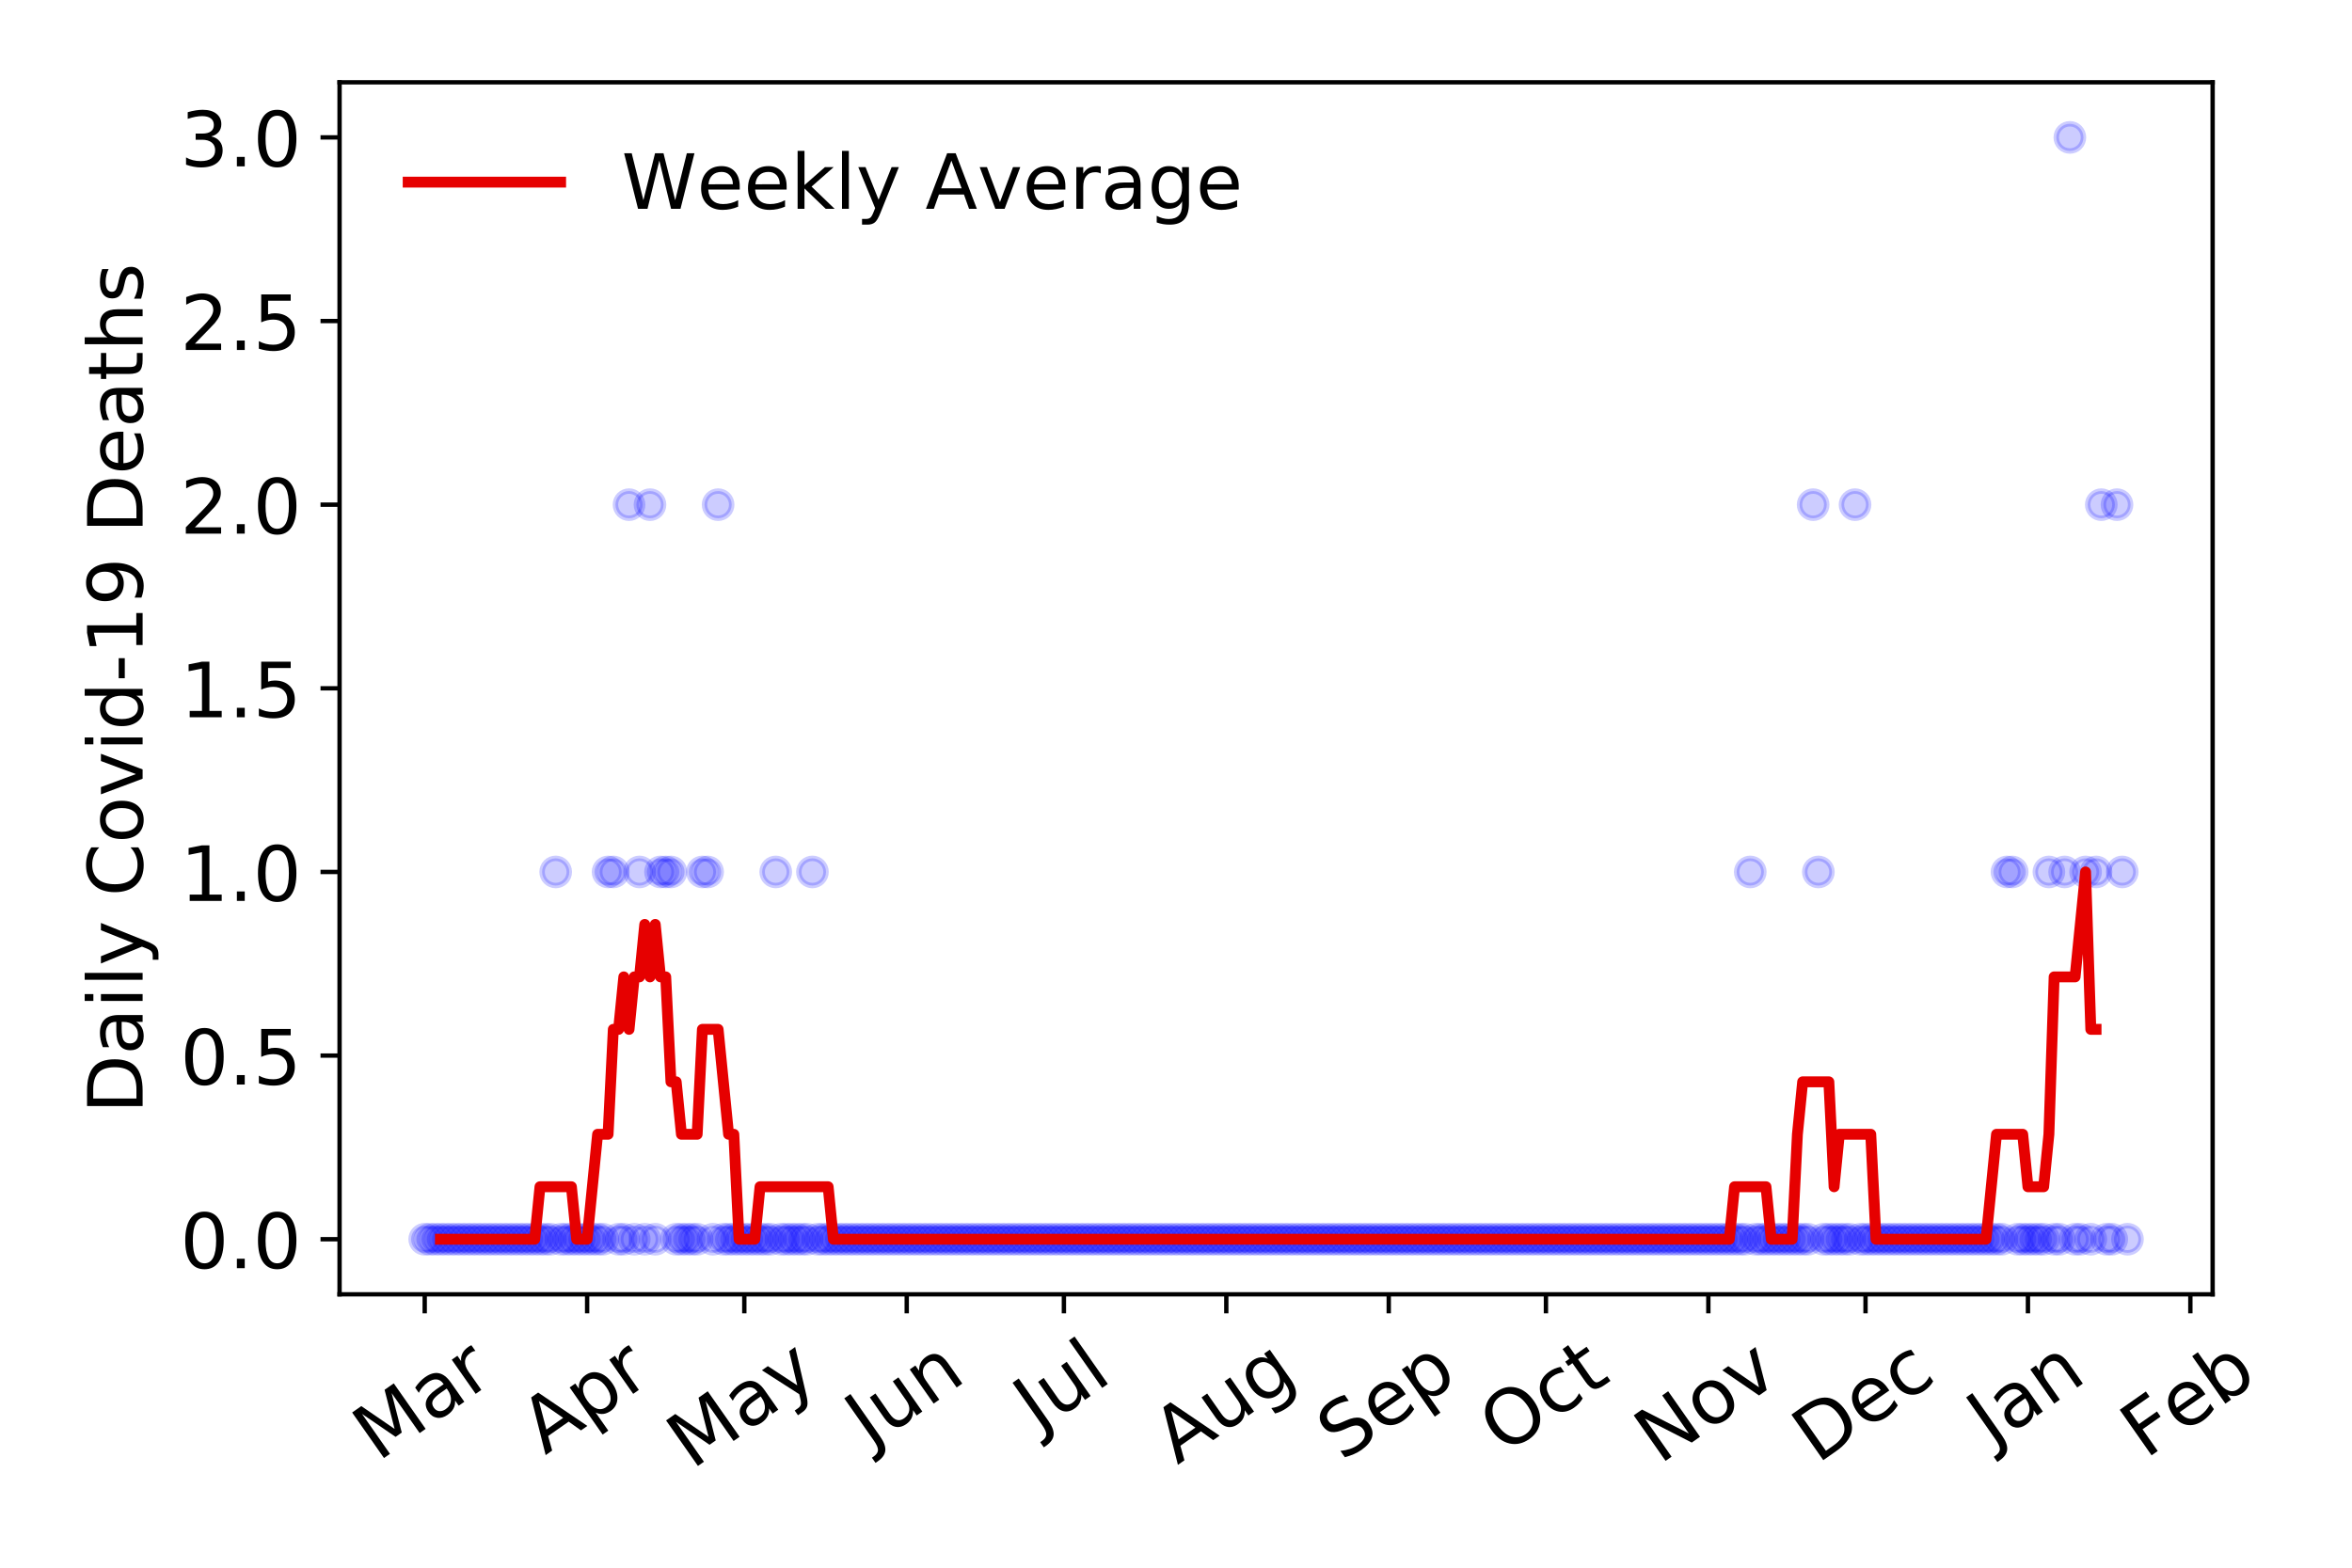<?xml version="1.0" encoding="utf-8" standalone="no"?>
<!DOCTYPE svg PUBLIC "-//W3C//DTD SVG 1.1//EN"
  "http://www.w3.org/Graphics/SVG/1.1/DTD/svg11.dtd">
<!-- Created with matplotlib (https://matplotlib.org/) -->
<svg height="288pt" version="1.1" viewBox="0 0 432 288" width="432pt" xmlns="http://www.w3.org/2000/svg" xmlns:xlink="http://www.w3.org/1999/xlink">
 <defs>
  <style type="text/css">
*{stroke-linecap:butt;stroke-linejoin:round;}
  </style>
 </defs>
 <g id="figure_1">
  <g id="patch_1">
   <path d="M 0 288 
L 432 288 
L 432 0 
L 0 0 
z
" style="fill:#ffffff;"/>
  </g>
  <g id="axes_1">
   <g id="patch_2">
    <path d="M 62.37 237.778 
L 406.401 237.778 
L 406.401 15.12 
L 62.37 15.12 
z
" style="fill:#ffffff;"/>
   </g>
   <g id="matplotlib.axis_1">
    <g id="xtick_1">
     <g id="line2d_1">
      <defs>
       <path d="M 0 0 
L 0 3.5 
" id="mba8547dde4" style="stroke:#000000;stroke-width:0.8;"/>
      </defs>
      <g>
       <use style="stroke:#000000;stroke-width:0.8;" x="78.008" xlink:href="#mba8547dde4" y="237.778"/>
      </g>
     </g>
     <g id="text_1">
      <!-- Mar -->
      <defs>
       <path d="M 9.812 72.906 
L 24.516 72.906 
L 43.109 23.297 
L 61.812 72.906 
L 76.516 72.906 
L 76.516 0 
L 66.891 0 
L 66.891 64.016 
L 48.094 14.016 
L 38.188 14.016 
L 19.391 64.016 
L 19.391 0 
L 9.812 0 
z
" id="DejaVuSans-77"/>
       <path d="M 34.281 27.484 
Q 23.391 27.484 19.188 25 
Q 14.984 22.516 14.984 16.5 
Q 14.984 11.719 18.141 8.906 
Q 21.297 6.109 26.703 6.109 
Q 34.188 6.109 38.703 11.406 
Q 43.219 16.703 43.219 25.484 
L 43.219 27.484 
z
M 52.203 31.203 
L 52.203 0 
L 43.219 0 
L 43.219 8.297 
Q 40.141 3.328 35.547 0.953 
Q 30.953 -1.422 24.312 -1.422 
Q 15.922 -1.422 10.953 3.297 
Q 6 8.016 6 15.922 
Q 6 25.141 12.172 29.828 
Q 18.359 34.516 30.609 34.516 
L 43.219 34.516 
L 43.219 35.406 
Q 43.219 41.609 39.141 45 
Q 35.062 48.391 27.688 48.391 
Q 23 48.391 18.547 47.266 
Q 14.109 46.141 10.016 43.891 
L 10.016 52.203 
Q 14.938 54.109 19.578 55.047 
Q 24.219 56 28.609 56 
Q 40.484 56 46.344 49.844 
Q 52.203 43.703 52.203 31.203 
z
" id="DejaVuSans-97"/>
       <path d="M 41.109 46.297 
Q 39.594 47.172 37.812 47.578 
Q 36.031 48 33.891 48 
Q 26.266 48 22.188 43.047 
Q 18.109 38.094 18.109 28.812 
L 18.109 0 
L 9.078 0 
L 9.078 54.688 
L 18.109 54.688 
L 18.109 46.188 
Q 20.953 51.172 25.484 53.578 
Q 30.031 56 36.531 56 
Q 37.453 56 38.578 55.875 
Q 39.703 55.766 41.062 55.516 
z
" id="DejaVuSans-114"/>
      </defs>
      <g transform="translate(69.405 268.643)rotate(-35)scale(0.14 -0.14)">
       <use xlink:href="#DejaVuSans-77"/>
       <use x="86.279" xlink:href="#DejaVuSans-97"/>
       <use x="147.559" xlink:href="#DejaVuSans-114"/>
      </g>
     </g>
    </g>
    <g id="xtick_2">
     <g id="line2d_2">
      <g>
       <use style="stroke:#000000;stroke-width:0.8;" x="107.84" xlink:href="#mba8547dde4" y="237.778"/>
      </g>
     </g>
     <g id="text_2">
      <!-- Apr -->
      <defs>
       <path d="M 34.188 63.188 
L 20.797 26.906 
L 47.609 26.906 
z
M 28.609 72.906 
L 39.797 72.906 
L 67.578 0 
L 57.328 0 
L 50.688 18.703 
L 17.828 18.703 
L 11.188 0 
L 0.781 0 
z
" id="DejaVuSans-65"/>
       <path d="M 18.109 8.203 
L 18.109 -20.797 
L 9.078 -20.797 
L 9.078 54.688 
L 18.109 54.688 
L 18.109 46.391 
Q 20.953 51.266 25.266 53.625 
Q 29.594 56 35.594 56 
Q 45.562 56 51.781 48.094 
Q 58.016 40.188 58.016 27.297 
Q 58.016 14.406 51.781 6.484 
Q 45.562 -1.422 35.594 -1.422 
Q 29.594 -1.422 25.266 0.953 
Q 20.953 3.328 18.109 8.203 
z
M 48.688 27.297 
Q 48.688 37.203 44.609 42.844 
Q 40.531 48.484 33.406 48.484 
Q 26.266 48.484 22.188 42.844 
Q 18.109 37.203 18.109 27.297 
Q 18.109 17.391 22.188 11.75 
Q 26.266 6.109 33.406 6.109 
Q 40.531 6.109 44.609 11.75 
Q 48.688 17.391 48.688 27.297 
z
" id="DejaVuSans-112"/>
      </defs>
      <g transform="translate(100.136 267.384)rotate(-35)scale(0.14 -0.14)">
       <use xlink:href="#DejaVuSans-65"/>
       <use x="68.408" xlink:href="#DejaVuSans-112"/>
       <use x="131.885" xlink:href="#DejaVuSans-114"/>
      </g>
     </g>
    </g>
    <g id="xtick_3">
     <g id="line2d_3">
      <g>
       <use style="stroke:#000000;stroke-width:0.8;" x="136.71" xlink:href="#mba8547dde4" y="237.778"/>
      </g>
     </g>
     <g id="text_3">
      <!-- May -->
      <defs>
       <path d="M 32.172 -5.078 
Q 28.375 -14.844 24.75 -17.812 
Q 21.141 -20.797 15.094 -20.797 
L 7.906 -20.797 
L 7.906 -13.281 
L 13.188 -13.281 
Q 16.891 -13.281 18.938 -11.516 
Q 21 -9.766 23.484 -3.219 
L 25.094 0.875 
L 2.984 54.688 
L 12.5 54.688 
L 29.594 11.922 
L 46.688 54.688 
L 56.203 54.688 
z
" id="DejaVuSans-121"/>
      </defs>
      <g transform="translate(127.07 270.094)rotate(-35)scale(0.14 -0.14)">
       <use xlink:href="#DejaVuSans-77"/>
       <use x="86.279" xlink:href="#DejaVuSans-97"/>
       <use x="147.559" xlink:href="#DejaVuSans-121"/>
      </g>
     </g>
    </g>
    <g id="xtick_4">
     <g id="line2d_4">
      <g>
       <use style="stroke:#000000;stroke-width:0.8;" x="166.542" xlink:href="#mba8547dde4" y="237.778"/>
      </g>
     </g>
     <g id="text_4">
      <!-- Jun -->
      <defs>
       <path d="M 9.812 72.906 
L 19.672 72.906 
L 19.672 5.078 
Q 19.672 -8.109 14.672 -14.062 
Q 9.672 -20.016 -1.422 -20.016 
L -5.172 -20.016 
L -5.172 -11.719 
L -2.094 -11.719 
Q 4.438 -11.719 7.125 -8.047 
Q 9.812 -4.391 9.812 5.078 
z
" id="DejaVuSans-74"/>
       <path d="M 8.5 21.578 
L 8.5 54.688 
L 17.484 54.688 
L 17.484 21.922 
Q 17.484 14.156 20.5 10.266 
Q 23.531 6.391 29.594 6.391 
Q 36.859 6.391 41.078 11.031 
Q 45.312 15.672 45.312 23.688 
L 45.312 54.688 
L 54.297 54.688 
L 54.297 0 
L 45.312 0 
L 45.312 8.406 
Q 42.047 3.422 37.719 1 
Q 33.406 -1.422 27.688 -1.422 
Q 18.266 -1.422 13.375 4.438 
Q 8.5 10.297 8.5 21.578 
z
M 31.109 56 
z
" id="DejaVuSans-117"/>
       <path d="M 54.891 33.016 
L 54.891 0 
L 45.906 0 
L 45.906 32.719 
Q 45.906 40.484 42.875 44.328 
Q 39.844 48.188 33.797 48.188 
Q 26.516 48.188 22.312 43.547 
Q 18.109 38.922 18.109 30.906 
L 18.109 0 
L 9.078 0 
L 9.078 54.688 
L 18.109 54.688 
L 18.109 46.188 
Q 21.344 51.125 25.703 53.562 
Q 30.078 56 35.797 56 
Q 45.219 56 50.047 50.172 
Q 54.891 44.344 54.891 33.016 
z
" id="DejaVuSans-110"/>
      </defs>
      <g transform="translate(159.798 266.039)rotate(-35)scale(0.14 -0.14)">
       <use xlink:href="#DejaVuSans-74"/>
       <use x="29.492" xlink:href="#DejaVuSans-117"/>
       <use x="92.871" xlink:href="#DejaVuSans-110"/>
      </g>
     </g>
    </g>
    <g id="xtick_5">
     <g id="line2d_5">
      <g>
       <use style="stroke:#000000;stroke-width:0.8;" x="195.411" xlink:href="#mba8547dde4" y="237.778"/>
      </g>
     </g>
     <g id="text_5">
      <!-- Jul -->
      <defs>
       <path d="M 9.422 75.984 
L 18.406 75.984 
L 18.406 0 
L 9.422 0 
z
" id="DejaVuSans-108"/>
      </defs>
      <g transform="translate(190.709 263.181)rotate(-35)scale(0.14 -0.14)">
       <use xlink:href="#DejaVuSans-74"/>
       <use x="29.492" xlink:href="#DejaVuSans-117"/>
       <use x="92.871" xlink:href="#DejaVuSans-108"/>
      </g>
     </g>
    </g>
    <g id="xtick_6">
     <g id="line2d_6">
      <g>
       <use style="stroke:#000000;stroke-width:0.8;" x="225.243" xlink:href="#mba8547dde4" y="237.778"/>
      </g>
     </g>
     <g id="text_6">
      <!-- Aug -->
      <defs>
       <path d="M 45.406 27.984 
Q 45.406 37.75 41.375 43.109 
Q 37.359 48.484 30.078 48.484 
Q 22.859 48.484 18.828 43.109 
Q 14.797 37.75 14.797 27.984 
Q 14.797 18.266 18.828 12.891 
Q 22.859 7.516 30.078 7.516 
Q 37.359 7.516 41.375 12.891 
Q 45.406 18.266 45.406 27.984 
z
M 54.391 6.781 
Q 54.391 -7.172 48.188 -13.984 
Q 42 -20.797 29.203 -20.797 
Q 24.469 -20.797 20.266 -20.094 
Q 16.062 -19.391 12.109 -17.922 
L 12.109 -9.188 
Q 16.062 -11.328 19.922 -12.344 
Q 23.781 -13.375 27.781 -13.375 
Q 36.625 -13.375 41.016 -8.766 
Q 45.406 -4.156 45.406 5.172 
L 45.406 9.625 
Q 42.625 4.781 38.281 2.391 
Q 33.938 0 27.875 0 
Q 17.828 0 11.672 7.656 
Q 5.516 15.328 5.516 27.984 
Q 5.516 40.672 11.672 48.328 
Q 17.828 56 27.875 56 
Q 33.938 56 38.281 53.609 
Q 42.625 51.219 45.406 46.391 
L 45.406 54.688 
L 54.391 54.688 
z
" id="DejaVuSans-103"/>
      </defs>
      <g transform="translate(216.263 269.172)rotate(-35)scale(0.14 -0.14)">
       <use xlink:href="#DejaVuSans-65"/>
       <use x="68.408" xlink:href="#DejaVuSans-117"/>
       <use x="131.787" xlink:href="#DejaVuSans-103"/>
      </g>
     </g>
    </g>
    <g id="xtick_7">
     <g id="line2d_7">
      <g>
       <use style="stroke:#000000;stroke-width:0.8;" x="255.075" xlink:href="#mba8547dde4" y="237.778"/>
      </g>
     </g>
     <g id="text_7">
      <!-- Sep -->
      <defs>
       <path d="M 53.516 70.516 
L 53.516 60.891 
Q 47.906 63.578 42.922 64.891 
Q 37.938 66.219 33.297 66.219 
Q 25.25 66.219 20.875 63.094 
Q 16.5 59.969 16.5 54.203 
Q 16.5 49.359 19.406 46.891 
Q 22.312 44.438 30.422 42.922 
L 36.375 41.703 
Q 47.406 39.594 52.656 34.297 
Q 57.906 29 57.906 20.125 
Q 57.906 9.516 50.797 4.047 
Q 43.703 -1.422 29.984 -1.422 
Q 24.812 -1.422 18.969 -0.25 
Q 13.141 0.922 6.891 3.219 
L 6.891 13.375 
Q 12.891 10.016 18.656 8.297 
Q 24.422 6.594 29.984 6.594 
Q 38.422 6.594 43.016 9.906 
Q 47.609 13.234 47.609 19.391 
Q 47.609 24.75 44.312 27.781 
Q 41.016 30.812 33.5 32.328 
L 27.484 33.5 
Q 16.453 35.688 11.516 40.375 
Q 6.594 45.062 6.594 53.422 
Q 6.594 63.094 13.406 68.656 
Q 20.219 74.219 32.172 74.219 
Q 37.312 74.219 42.625 73.281 
Q 47.953 72.359 53.516 70.516 
z
" id="DejaVuSans-83"/>
       <path d="M 56.203 29.594 
L 56.203 25.203 
L 14.891 25.203 
Q 15.484 15.922 20.484 11.062 
Q 25.484 6.203 34.422 6.203 
Q 39.594 6.203 44.453 7.469 
Q 49.312 8.734 54.109 11.281 
L 54.109 2.781 
Q 49.266 0.734 44.188 -0.344 
Q 39.109 -1.422 33.891 -1.422 
Q 20.797 -1.422 13.156 6.188 
Q 5.516 13.812 5.516 26.812 
Q 5.516 40.234 12.766 48.109 
Q 20.016 56 32.328 56 
Q 43.359 56 49.781 48.891 
Q 56.203 41.797 56.203 29.594 
z
M 47.219 32.234 
Q 47.125 39.594 43.094 43.984 
Q 39.062 48.391 32.422 48.391 
Q 24.906 48.391 20.391 44.141 
Q 15.875 39.891 15.188 32.172 
z
" id="DejaVuSans-101"/>
      </defs>
      <g transform="translate(246.483 268.629)rotate(-35)scale(0.14 -0.14)">
       <use xlink:href="#DejaVuSans-83"/>
       <use x="63.477" xlink:href="#DejaVuSans-101"/>
       <use x="125" xlink:href="#DejaVuSans-112"/>
      </g>
     </g>
    </g>
    <g id="xtick_8">
     <g id="line2d_8">
      <g>
       <use style="stroke:#000000;stroke-width:0.8;" x="283.945" xlink:href="#mba8547dde4" y="237.778"/>
      </g>
     </g>
     <g id="text_8">
      <!-- Oct -->
      <defs>
       <path d="M 39.406 66.219 
Q 28.656 66.219 22.328 58.203 
Q 16.016 50.203 16.016 36.375 
Q 16.016 22.609 22.328 14.594 
Q 28.656 6.594 39.406 6.594 
Q 50.141 6.594 56.422 14.594 
Q 62.703 22.609 62.703 36.375 
Q 62.703 50.203 56.422 58.203 
Q 50.141 66.219 39.406 66.219 
z
M 39.406 74.219 
Q 54.734 74.219 63.906 63.938 
Q 73.094 53.656 73.094 36.375 
Q 73.094 19.141 63.906 8.859 
Q 54.734 -1.422 39.406 -1.422 
Q 24.031 -1.422 14.812 8.828 
Q 5.609 19.094 5.609 36.375 
Q 5.609 53.656 14.812 63.938 
Q 24.031 74.219 39.406 74.219 
z
" id="DejaVuSans-79"/>
       <path d="M 48.781 52.594 
L 48.781 44.188 
Q 44.969 46.297 41.141 47.344 
Q 37.312 48.391 33.406 48.391 
Q 24.656 48.391 19.812 42.844 
Q 14.984 37.312 14.984 27.297 
Q 14.984 17.281 19.812 11.734 
Q 24.656 6.203 33.406 6.203 
Q 37.312 6.203 41.141 7.25 
Q 44.969 8.297 48.781 10.406 
L 48.781 2.094 
Q 45.016 0.344 40.984 -0.531 
Q 36.969 -1.422 32.422 -1.422 
Q 20.062 -1.422 12.781 6.344 
Q 5.516 14.109 5.516 27.297 
Q 5.516 40.672 12.859 48.328 
Q 20.219 56 33.016 56 
Q 37.156 56 41.109 55.141 
Q 45.062 54.297 48.781 52.594 
z
" id="DejaVuSans-99"/>
       <path d="M 18.312 70.219 
L 18.312 54.688 
L 36.812 54.688 
L 36.812 47.703 
L 18.312 47.703 
L 18.312 18.016 
Q 18.312 11.328 20.141 9.422 
Q 21.969 7.516 27.594 7.516 
L 36.812 7.516 
L 36.812 0 
L 27.594 0 
Q 17.188 0 13.234 3.875 
Q 9.281 7.766 9.281 18.016 
L 9.281 47.703 
L 2.688 47.703 
L 2.688 54.688 
L 9.281 54.688 
L 9.281 70.219 
z
" id="DejaVuSans-116"/>
      </defs>
      <g transform="translate(276.246 267.377)rotate(-35)scale(0.14 -0.14)">
       <use xlink:href="#DejaVuSans-79"/>
       <use x="78.711" xlink:href="#DejaVuSans-99"/>
       <use x="133.691" xlink:href="#DejaVuSans-116"/>
      </g>
     </g>
    </g>
    <g id="xtick_9">
     <g id="line2d_9">
      <g>
       <use style="stroke:#000000;stroke-width:0.8;" x="313.777" xlink:href="#mba8547dde4" y="237.778"/>
      </g>
     </g>
     <g id="text_9">
      <!-- Nov -->
      <defs>
       <path d="M 9.812 72.906 
L 23.094 72.906 
L 55.422 11.922 
L 55.422 72.906 
L 64.984 72.906 
L 64.984 0 
L 51.703 0 
L 19.391 60.984 
L 19.391 0 
L 9.812 0 
z
" id="DejaVuSans-78"/>
       <path d="M 30.609 48.391 
Q 23.391 48.391 19.188 42.75 
Q 14.984 37.109 14.984 27.297 
Q 14.984 17.484 19.156 11.844 
Q 23.344 6.203 30.609 6.203 
Q 37.797 6.203 41.984 11.859 
Q 46.188 17.531 46.188 27.297 
Q 46.188 37.016 41.984 42.703 
Q 37.797 48.391 30.609 48.391 
z
M 30.609 56 
Q 42.328 56 49.016 48.375 
Q 55.719 40.766 55.719 27.297 
Q 55.719 13.875 49.016 6.219 
Q 42.328 -1.422 30.609 -1.422 
Q 18.844 -1.422 12.172 6.219 
Q 5.516 13.875 5.516 27.297 
Q 5.516 40.766 12.172 48.375 
Q 18.844 56 30.609 56 
z
" id="DejaVuSans-111"/>
       <path d="M 2.984 54.688 
L 12.5 54.688 
L 29.594 8.797 
L 46.688 54.688 
L 56.203 54.688 
L 35.688 0 
L 23.484 0 
z
" id="DejaVuSans-118"/>
      </defs>
      <g transform="translate(304.801 269.166)rotate(-35)scale(0.14 -0.14)">
       <use xlink:href="#DejaVuSans-78"/>
       <use x="74.805" xlink:href="#DejaVuSans-111"/>
       <use x="135.986" xlink:href="#DejaVuSans-118"/>
      </g>
     </g>
    </g>
    <g id="xtick_10">
     <g id="line2d_10">
      <g>
       <use style="stroke:#000000;stroke-width:0.8;" x="342.647" xlink:href="#mba8547dde4" y="237.778"/>
      </g>
     </g>
     <g id="text_10">
      <!-- Dec -->
      <defs>
       <path d="M 19.672 64.797 
L 19.672 8.109 
L 31.594 8.109 
Q 46.688 8.109 53.688 14.938 
Q 60.688 21.781 60.688 36.531 
Q 60.688 51.172 53.688 57.984 
Q 46.688 64.797 31.594 64.797 
z
M 9.812 72.906 
L 30.078 72.906 
Q 51.266 72.906 61.172 64.094 
Q 71.094 55.281 71.094 36.531 
Q 71.094 17.672 61.125 8.828 
Q 51.172 0 30.078 0 
L 9.812 0 
z
" id="DejaVuSans-68"/>
      </defs>
      <g transform="translate(333.766 269.032)rotate(-35)scale(0.14 -0.14)">
       <use xlink:href="#DejaVuSans-68"/>
       <use x="77.002" xlink:href="#DejaVuSans-101"/>
       <use x="138.525" xlink:href="#DejaVuSans-99"/>
      </g>
     </g>
    </g>
    <g id="xtick_11">
     <g id="line2d_11">
      <g>
       <use style="stroke:#000000;stroke-width:0.8;" x="372.479" xlink:href="#mba8547dde4" y="237.778"/>
      </g>
     </g>
     <g id="text_11">
      <!-- Jan -->
      <g transform="translate(365.855 265.871)rotate(-35)scale(0.14 -0.14)">
       <use xlink:href="#DejaVuSans-74"/>
       <use x="29.492" xlink:href="#DejaVuSans-97"/>
       <use x="90.771" xlink:href="#DejaVuSans-110"/>
      </g>
     </g>
    </g>
    <g id="xtick_12">
     <g id="line2d_12">
      <g>
       <use style="stroke:#000000;stroke-width:0.8;" x="402.311" xlink:href="#mba8547dde4" y="237.778"/>
      </g>
     </g>
     <g id="text_12">
      <!-- Feb -->
      <defs>
       <path d="M 9.812 72.906 
L 51.703 72.906 
L 51.703 64.594 
L 19.672 64.594 
L 19.672 43.109 
L 48.578 43.109 
L 48.578 34.812 
L 19.672 34.812 
L 19.672 0 
L 9.812 0 
z
" id="DejaVuSans-70"/>
       <path d="M 48.688 27.297 
Q 48.688 37.203 44.609 42.844 
Q 40.531 48.484 33.406 48.484 
Q 26.266 48.484 22.188 42.844 
Q 18.109 37.203 18.109 27.297 
Q 18.109 17.391 22.188 11.75 
Q 26.266 6.109 33.406 6.109 
Q 40.531 6.109 44.609 11.75 
Q 48.688 17.391 48.688 27.297 
z
M 18.109 46.391 
Q 20.953 51.266 25.266 53.625 
Q 29.594 56 35.594 56 
Q 45.562 56 51.781 48.094 
Q 58.016 40.188 58.016 27.297 
Q 58.016 14.406 51.781 6.484 
Q 45.562 -1.422 35.594 -1.422 
Q 29.594 -1.422 25.266 0.953 
Q 20.953 3.328 18.109 8.203 
L 18.109 0 
L 9.078 0 
L 9.078 75.984 
L 18.109 75.984 
z
" id="DejaVuSans-98"/>
      </defs>
      <g transform="translate(394.065 268.143)rotate(-35)scale(0.14 -0.14)">
       <use xlink:href="#DejaVuSans-70"/>
       <use x="57.441" xlink:href="#DejaVuSans-101"/>
       <use x="118.965" xlink:href="#DejaVuSans-98"/>
      </g>
     </g>
    </g>
   </g>
   <g id="matplotlib.axis_2">
    <g id="ytick_1">
     <g id="line2d_13">
      <defs>
       <path d="M 0 0 
L -3.5 0 
" id="m7e21de5123" style="stroke:#000000;stroke-width:0.8;"/>
      </defs>
      <g>
       <use style="stroke:#000000;stroke-width:0.8;" x="62.37" xlink:href="#m7e21de5123" y="227.657"/>
      </g>
     </g>
     <g id="text_13">
      <!-- 0.0 -->
      <defs>
       <path d="M 31.781 66.406 
Q 24.172 66.406 20.328 58.906 
Q 16.5 51.422 16.5 36.375 
Q 16.5 21.391 20.328 13.891 
Q 24.172 6.391 31.781 6.391 
Q 39.453 6.391 43.281 13.891 
Q 47.125 21.391 47.125 36.375 
Q 47.125 51.422 43.281 58.906 
Q 39.453 66.406 31.781 66.406 
z
M 31.781 74.219 
Q 44.047 74.219 50.516 64.516 
Q 56.984 54.828 56.984 36.375 
Q 56.984 17.969 50.516 8.266 
Q 44.047 -1.422 31.781 -1.422 
Q 19.531 -1.422 13.062 8.266 
Q 6.594 17.969 6.594 36.375 
Q 6.594 54.828 13.062 64.516 
Q 19.531 74.219 31.781 74.219 
z
" id="DejaVuSans-48"/>
       <path d="M 10.688 12.406 
L 21 12.406 
L 21 0 
L 10.688 0 
z
" id="DejaVuSans-46"/>
      </defs>
      <g transform="translate(33.106 232.976)scale(0.14 -0.14)">
       <use xlink:href="#DejaVuSans-48"/>
       <use x="63.623" xlink:href="#DejaVuSans-46"/>
       <use x="95.41" xlink:href="#DejaVuSans-48"/>
      </g>
     </g>
    </g>
    <g id="ytick_2">
     <g id="line2d_14">
      <g>
       <use style="stroke:#000000;stroke-width:0.8;" x="62.37" xlink:href="#m7e21de5123" y="193.921"/>
      </g>
     </g>
     <g id="text_14">
      <!-- 0.5 -->
      <defs>
       <path d="M 10.797 72.906 
L 49.516 72.906 
L 49.516 64.594 
L 19.828 64.594 
L 19.828 46.734 
Q 21.969 47.469 24.109 47.828 
Q 26.266 48.188 28.422 48.188 
Q 40.625 48.188 47.75 41.5 
Q 54.891 34.812 54.891 23.391 
Q 54.891 11.625 47.562 5.094 
Q 40.234 -1.422 26.906 -1.422 
Q 22.312 -1.422 17.547 -0.641 
Q 12.797 0.141 7.719 1.703 
L 7.719 11.625 
Q 12.109 9.234 16.797 8.062 
Q 21.484 6.891 26.703 6.891 
Q 35.156 6.891 40.078 11.328 
Q 45.016 15.766 45.016 23.391 
Q 45.016 31 40.078 35.438 
Q 35.156 39.891 26.703 39.891 
Q 22.75 39.891 18.812 39.016 
Q 14.891 38.141 10.797 36.281 
z
" id="DejaVuSans-53"/>
      </defs>
      <g transform="translate(33.106 199.24)scale(0.14 -0.14)">
       <use xlink:href="#DejaVuSans-48"/>
       <use x="63.623" xlink:href="#DejaVuSans-46"/>
       <use x="95.41" xlink:href="#DejaVuSans-53"/>
      </g>
     </g>
    </g>
    <g id="ytick_3">
     <g id="line2d_15">
      <g>
       <use style="stroke:#000000;stroke-width:0.8;" x="62.37" xlink:href="#m7e21de5123" y="160.185"/>
      </g>
     </g>
     <g id="text_15">
      <!-- 1.0 -->
      <defs>
       <path d="M 12.406 8.297 
L 28.516 8.297 
L 28.516 63.922 
L 10.984 60.406 
L 10.984 69.391 
L 28.422 72.906 
L 38.281 72.906 
L 38.281 8.297 
L 54.391 8.297 
L 54.391 0 
L 12.406 0 
z
" id="DejaVuSans-49"/>
      </defs>
      <g transform="translate(33.106 165.504)scale(0.14 -0.14)">
       <use xlink:href="#DejaVuSans-49"/>
       <use x="63.623" xlink:href="#DejaVuSans-46"/>
       <use x="95.41" xlink:href="#DejaVuSans-48"/>
      </g>
     </g>
    </g>
    <g id="ytick_4">
     <g id="line2d_16">
      <g>
       <use style="stroke:#000000;stroke-width:0.8;" x="62.37" xlink:href="#m7e21de5123" y="126.449"/>
      </g>
     </g>
     <g id="text_16">
      <!-- 1.5 -->
      <g transform="translate(33.106 131.768)scale(0.14 -0.14)">
       <use xlink:href="#DejaVuSans-49"/>
       <use x="63.623" xlink:href="#DejaVuSans-46"/>
       <use x="95.41" xlink:href="#DejaVuSans-53"/>
      </g>
     </g>
    </g>
    <g id="ytick_5">
     <g id="line2d_17">
      <g>
       <use style="stroke:#000000;stroke-width:0.8;" x="62.37" xlink:href="#m7e21de5123" y="92.713"/>
      </g>
     </g>
     <g id="text_17">
      <!-- 2.0 -->
      <defs>
       <path d="M 19.188 8.297 
L 53.609 8.297 
L 53.609 0 
L 7.328 0 
L 7.328 8.297 
Q 12.938 14.109 22.625 23.891 
Q 32.328 33.688 34.812 36.531 
Q 39.547 41.844 41.422 45.531 
Q 43.312 49.219 43.312 52.781 
Q 43.312 58.594 39.234 62.25 
Q 35.156 65.922 28.609 65.922 
Q 23.969 65.922 18.812 64.312 
Q 13.672 62.703 7.812 59.422 
L 7.812 69.391 
Q 13.766 71.781 18.938 73 
Q 24.125 74.219 28.422 74.219 
Q 39.75 74.219 46.484 68.547 
Q 53.219 62.891 53.219 53.422 
Q 53.219 48.922 51.531 44.891 
Q 49.859 40.875 45.406 35.406 
Q 44.188 33.984 37.641 27.219 
Q 31.109 20.453 19.188 8.297 
z
" id="DejaVuSans-50"/>
      </defs>
      <g transform="translate(33.106 98.032)scale(0.14 -0.14)">
       <use xlink:href="#DejaVuSans-50"/>
       <use x="63.623" xlink:href="#DejaVuSans-46"/>
       <use x="95.41" xlink:href="#DejaVuSans-48"/>
      </g>
     </g>
    </g>
    <g id="ytick_6">
     <g id="line2d_18">
      <g>
       <use style="stroke:#000000;stroke-width:0.8;" x="62.37" xlink:href="#m7e21de5123" y="58.977"/>
      </g>
     </g>
     <g id="text_18">
      <!-- 2.5 -->
      <g transform="translate(33.106 64.296)scale(0.14 -0.14)">
       <use xlink:href="#DejaVuSans-50"/>
       <use x="63.623" xlink:href="#DejaVuSans-46"/>
       <use x="95.41" xlink:href="#DejaVuSans-53"/>
      </g>
     </g>
    </g>
    <g id="ytick_7">
     <g id="line2d_19">
      <g>
       <use style="stroke:#000000;stroke-width:0.8;" x="62.37" xlink:href="#m7e21de5123" y="25.241"/>
      </g>
     </g>
     <g id="text_19">
      <!-- 3.0 -->
      <defs>
       <path d="M 40.578 39.312 
Q 47.656 37.797 51.625 33 
Q 55.609 28.219 55.609 21.188 
Q 55.609 10.406 48.188 4.484 
Q 40.766 -1.422 27.094 -1.422 
Q 22.516 -1.422 17.656 -0.516 
Q 12.797 0.391 7.625 2.203 
L 7.625 11.719 
Q 11.719 9.328 16.594 8.109 
Q 21.484 6.891 26.812 6.891 
Q 36.078 6.891 40.938 10.547 
Q 45.797 14.203 45.797 21.188 
Q 45.797 27.641 41.281 31.266 
Q 36.766 34.906 28.719 34.906 
L 20.219 34.906 
L 20.219 43.016 
L 29.109 43.016 
Q 36.375 43.016 40.234 45.922 
Q 44.094 48.828 44.094 54.297 
Q 44.094 59.906 40.109 62.906 
Q 36.141 65.922 28.719 65.922 
Q 24.656 65.922 20.016 65.031 
Q 15.375 64.156 9.812 62.312 
L 9.812 71.094 
Q 15.438 72.656 20.344 73.438 
Q 25.25 74.219 29.594 74.219 
Q 40.828 74.219 47.359 69.109 
Q 53.906 64.016 53.906 55.328 
Q 53.906 49.266 50.438 45.094 
Q 46.969 40.922 40.578 39.312 
z
" id="DejaVuSans-51"/>
      </defs>
      <g transform="translate(33.106 30.56)scale(0.14 -0.14)">
       <use xlink:href="#DejaVuSans-51"/>
       <use x="63.623" xlink:href="#DejaVuSans-46"/>
       <use x="95.41" xlink:href="#DejaVuSans-48"/>
      </g>
     </g>
    </g>
    <g id="text_20">
     <!-- Daily Covid-19 Deaths -->
     <defs>
      <path d="M 9.422 54.688 
L 18.406 54.688 
L 18.406 0 
L 9.422 0 
z
M 9.422 75.984 
L 18.406 75.984 
L 18.406 64.594 
L 9.422 64.594 
z
" id="DejaVuSans-105"/>
      <path id="DejaVuSans-32"/>
      <path d="M 64.406 67.281 
L 64.406 56.891 
Q 59.422 61.531 53.781 63.812 
Q 48.141 66.109 41.797 66.109 
Q 29.297 66.109 22.656 58.469 
Q 16.016 50.828 16.016 36.375 
Q 16.016 21.969 22.656 14.328 
Q 29.297 6.688 41.797 6.688 
Q 48.141 6.688 53.781 8.984 
Q 59.422 11.281 64.406 15.922 
L 64.406 5.609 
Q 59.234 2.094 53.438 0.328 
Q 47.656 -1.422 41.219 -1.422 
Q 24.656 -1.422 15.125 8.703 
Q 5.609 18.844 5.609 36.375 
Q 5.609 53.953 15.125 64.078 
Q 24.656 74.219 41.219 74.219 
Q 47.75 74.219 53.531 72.484 
Q 59.328 70.75 64.406 67.281 
z
" id="DejaVuSans-67"/>
      <path d="M 45.406 46.391 
L 45.406 75.984 
L 54.391 75.984 
L 54.391 0 
L 45.406 0 
L 45.406 8.203 
Q 42.578 3.328 38.25 0.953 
Q 33.938 -1.422 27.875 -1.422 
Q 17.969 -1.422 11.734 6.484 
Q 5.516 14.406 5.516 27.297 
Q 5.516 40.188 11.734 48.094 
Q 17.969 56 27.875 56 
Q 33.938 56 38.25 53.625 
Q 42.578 51.266 45.406 46.391 
z
M 14.797 27.297 
Q 14.797 17.391 18.875 11.75 
Q 22.953 6.109 30.078 6.109 
Q 37.203 6.109 41.297 11.75 
Q 45.406 17.391 45.406 27.297 
Q 45.406 37.203 41.297 42.844 
Q 37.203 48.484 30.078 48.484 
Q 22.953 48.484 18.875 42.844 
Q 14.797 37.203 14.797 27.297 
z
" id="DejaVuSans-100"/>
      <path d="M 4.891 31.391 
L 31.203 31.391 
L 31.203 23.391 
L 4.891 23.391 
z
" id="DejaVuSans-45"/>
      <path d="M 10.984 1.516 
L 10.984 10.5 
Q 14.703 8.734 18.5 7.812 
Q 22.312 6.891 25.984 6.891 
Q 35.75 6.891 40.891 13.453 
Q 46.047 20.016 46.781 33.406 
Q 43.953 29.203 39.594 26.953 
Q 35.25 24.703 29.984 24.703 
Q 19.047 24.703 12.672 31.312 
Q 6.297 37.938 6.297 49.422 
Q 6.297 60.641 12.938 67.422 
Q 19.578 74.219 30.609 74.219 
Q 43.266 74.219 49.922 64.516 
Q 56.594 54.828 56.594 36.375 
Q 56.594 19.141 48.406 8.859 
Q 40.234 -1.422 26.422 -1.422 
Q 22.703 -1.422 18.891 -0.688 
Q 15.094 0.047 10.984 1.516 
z
M 30.609 32.422 
Q 37.25 32.422 41.125 36.953 
Q 45.016 41.5 45.016 49.422 
Q 45.016 57.281 41.125 61.844 
Q 37.25 66.406 30.609 66.406 
Q 23.969 66.406 20.094 61.844 
Q 16.219 57.281 16.219 49.422 
Q 16.219 41.5 20.094 36.953 
Q 23.969 32.422 30.609 32.422 
z
" id="DejaVuSans-57"/>
      <path d="M 54.891 33.016 
L 54.891 0 
L 45.906 0 
L 45.906 32.719 
Q 45.906 40.484 42.875 44.328 
Q 39.844 48.188 33.797 48.188 
Q 26.516 48.188 22.312 43.547 
Q 18.109 38.922 18.109 30.906 
L 18.109 0 
L 9.078 0 
L 9.078 75.984 
L 18.109 75.984 
L 18.109 46.188 
Q 21.344 51.125 25.703 53.562 
Q 30.078 56 35.797 56 
Q 45.219 56 50.047 50.172 
Q 54.891 44.344 54.891 33.016 
z
" id="DejaVuSans-104"/>
      <path d="M 44.281 53.078 
L 44.281 44.578 
Q 40.484 46.531 36.375 47.5 
Q 32.281 48.484 27.875 48.484 
Q 21.188 48.484 17.844 46.438 
Q 14.5 44.391 14.5 40.281 
Q 14.5 37.156 16.891 35.375 
Q 19.281 33.594 26.516 31.984 
L 29.594 31.297 
Q 39.156 29.25 43.188 25.516 
Q 47.219 21.781 47.219 15.094 
Q 47.219 7.469 41.188 3.016 
Q 35.156 -1.422 24.609 -1.422 
Q 20.219 -1.422 15.453 -0.562 
Q 10.688 0.297 5.422 2 
L 5.422 11.281 
Q 10.406 8.688 15.234 7.391 
Q 20.062 6.109 24.812 6.109 
Q 31.156 6.109 34.562 8.281 
Q 37.984 10.453 37.984 14.406 
Q 37.984 18.062 35.516 20.016 
Q 33.062 21.969 24.703 23.781 
L 21.578 24.516 
Q 13.234 26.266 9.516 29.906 
Q 5.812 33.547 5.812 39.891 
Q 5.812 47.609 11.281 51.797 
Q 16.75 56 26.812 56 
Q 31.781 56 36.172 55.266 
Q 40.578 54.547 44.281 53.078 
z
" id="DejaVuSans-115"/>
     </defs>
     <g transform="translate(26.194 204.56)rotate(-90)scale(0.14 -0.14)">
      <use xlink:href="#DejaVuSans-68"/>
      <use x="77.002" xlink:href="#DejaVuSans-97"/>
      <use x="138.281" xlink:href="#DejaVuSans-105"/>
      <use x="166.064" xlink:href="#DejaVuSans-108"/>
      <use x="193.848" xlink:href="#DejaVuSans-121"/>
      <use x="253.027" xlink:href="#DejaVuSans-32"/>
      <use x="284.814" xlink:href="#DejaVuSans-67"/>
      <use x="354.639" xlink:href="#DejaVuSans-111"/>
      <use x="415.82" xlink:href="#DejaVuSans-118"/>
      <use x="475" xlink:href="#DejaVuSans-105"/>
      <use x="502.783" xlink:href="#DejaVuSans-100"/>
      <use x="566.26" xlink:href="#DejaVuSans-45"/>
      <use x="602.344" xlink:href="#DejaVuSans-49"/>
      <use x="665.967" xlink:href="#DejaVuSans-57"/>
      <use x="729.59" xlink:href="#DejaVuSans-32"/>
      <use x="761.377" xlink:href="#DejaVuSans-68"/>
      <use x="838.379" xlink:href="#DejaVuSans-101"/>
      <use x="899.902" xlink:href="#DejaVuSans-97"/>
      <use x="961.182" xlink:href="#DejaVuSans-116"/>
      <use x="1000.391" xlink:href="#DejaVuSans-104"/>
      <use x="1063.77" xlink:href="#DejaVuSans-115"/>
     </g>
    </g>
   </g>
   <g id="line2d_20">
    <defs>
     <path d="M 0 2.5 
C 0.663 2.5 1.299 2.237 1.768 1.768 
C 2.237 1.299 2.5 0.663 2.5 0 
C 2.5 -0.663 2.237 -1.299 1.768 -1.768 
C 1.299 -2.237 0.663 -2.5 0 -2.5 
C -0.663 -2.5 -1.299 -2.237 -1.768 -1.768 
C -2.237 -1.299 -2.5 -0.663 -2.5 0 
C -2.5 0.663 -2.237 1.299 -1.768 1.768 
C -1.299 2.237 -0.663 2.5 0 2.5 
z
" id="mde6e018949" style="stroke:#0000ff;stroke-opacity:0.2;"/>
    </defs>
    <g clip-path="url(#p63f4aa7790)">
     <use style="fill:#0000ff;fill-opacity:0.2;stroke:#0000ff;stroke-opacity:0.2;" x="78.008" xlink:href="#mde6e018949" y="227.657"/>
     <use style="fill:#0000ff;fill-opacity:0.2;stroke:#0000ff;stroke-opacity:0.2;" x="78.97" xlink:href="#mde6e018949" y="227.657"/>
     <use style="fill:#0000ff;fill-opacity:0.2;stroke:#0000ff;stroke-opacity:0.2;" x="79.932" xlink:href="#mde6e018949" y="227.657"/>
     <use style="fill:#0000ff;fill-opacity:0.2;stroke:#0000ff;stroke-opacity:0.2;" x="80.895" xlink:href="#mde6e018949" y="227.657"/>
     <use style="fill:#0000ff;fill-opacity:0.2;stroke:#0000ff;stroke-opacity:0.2;" x="81.857" xlink:href="#mde6e018949" y="227.657"/>
     <use style="fill:#0000ff;fill-opacity:0.2;stroke:#0000ff;stroke-opacity:0.2;" x="82.819" xlink:href="#mde6e018949" y="227.657"/>
     <use style="fill:#0000ff;fill-opacity:0.2;stroke:#0000ff;stroke-opacity:0.2;" x="83.782" xlink:href="#mde6e018949" y="227.657"/>
     <use style="fill:#0000ff;fill-opacity:0.2;stroke:#0000ff;stroke-opacity:0.2;" x="84.744" xlink:href="#mde6e018949" y="227.657"/>
     <use style="fill:#0000ff;fill-opacity:0.2;stroke:#0000ff;stroke-opacity:0.2;" x="85.706" xlink:href="#mde6e018949" y="227.657"/>
     <use style="fill:#0000ff;fill-opacity:0.2;stroke:#0000ff;stroke-opacity:0.2;" x="86.669" xlink:href="#mde6e018949" y="227.657"/>
     <use style="fill:#0000ff;fill-opacity:0.2;stroke:#0000ff;stroke-opacity:0.2;" x="87.631" xlink:href="#mde6e018949" y="227.657"/>
     <use style="fill:#0000ff;fill-opacity:0.2;stroke:#0000ff;stroke-opacity:0.2;" x="88.593" xlink:href="#mde6e018949" y="227.657"/>
     <use style="fill:#0000ff;fill-opacity:0.2;stroke:#0000ff;stroke-opacity:0.2;" x="89.556" xlink:href="#mde6e018949" y="227.657"/>
     <use style="fill:#0000ff;fill-opacity:0.2;stroke:#0000ff;stroke-opacity:0.2;" x="90.518" xlink:href="#mde6e018949" y="227.657"/>
     <use style="fill:#0000ff;fill-opacity:0.2;stroke:#0000ff;stroke-opacity:0.2;" x="91.48" xlink:href="#mde6e018949" y="227.657"/>
     <use style="fill:#0000ff;fill-opacity:0.2;stroke:#0000ff;stroke-opacity:0.2;" x="92.443" xlink:href="#mde6e018949" y="227.657"/>
     <use style="fill:#0000ff;fill-opacity:0.2;stroke:#0000ff;stroke-opacity:0.2;" x="93.405" xlink:href="#mde6e018949" y="227.657"/>
     <use style="fill:#0000ff;fill-opacity:0.2;stroke:#0000ff;stroke-opacity:0.2;" x="94.367" xlink:href="#mde6e018949" y="227.657"/>
     <use style="fill:#0000ff;fill-opacity:0.2;stroke:#0000ff;stroke-opacity:0.2;" x="95.33" xlink:href="#mde6e018949" y="227.657"/>
     <use style="fill:#0000ff;fill-opacity:0.2;stroke:#0000ff;stroke-opacity:0.2;" x="96.292" xlink:href="#mde6e018949" y="227.657"/>
     <use style="fill:#0000ff;fill-opacity:0.2;stroke:#0000ff;stroke-opacity:0.2;" x="97.254" xlink:href="#mde6e018949" y="227.657"/>
     <use style="fill:#0000ff;fill-opacity:0.2;stroke:#0000ff;stroke-opacity:0.2;" x="98.217" xlink:href="#mde6e018949" y="227.657"/>
     <use style="fill:#0000ff;fill-opacity:0.2;stroke:#0000ff;stroke-opacity:0.2;" x="99.179" xlink:href="#mde6e018949" y="227.657"/>
     <use style="fill:#0000ff;fill-opacity:0.2;stroke:#0000ff;stroke-opacity:0.2;" x="100.141" xlink:href="#mde6e018949" y="227.657"/>
     <use style="fill:#0000ff;fill-opacity:0.2;stroke:#0000ff;stroke-opacity:0.2;" x="101.104" xlink:href="#mde6e018949" y="227.657"/>
     <use style="fill:#0000ff;fill-opacity:0.2;stroke:#0000ff;stroke-opacity:0.2;" x="102.066" xlink:href="#mde6e018949" y="160.185"/>
     <use style="fill:#0000ff;fill-opacity:0.2;stroke:#0000ff;stroke-opacity:0.2;" x="103.028" xlink:href="#mde6e018949" y="227.657"/>
     <use style="fill:#0000ff;fill-opacity:0.2;stroke:#0000ff;stroke-opacity:0.2;" x="103.991" xlink:href="#mde6e018949" y="227.657"/>
     <use style="fill:#0000ff;fill-opacity:0.2;stroke:#0000ff;stroke-opacity:0.2;" x="104.953" xlink:href="#mde6e018949" y="227.657"/>
     <use style="fill:#0000ff;fill-opacity:0.2;stroke:#0000ff;stroke-opacity:0.2;" x="105.915" xlink:href="#mde6e018949" y="227.657"/>
     <use style="fill:#0000ff;fill-opacity:0.2;stroke:#0000ff;stroke-opacity:0.2;" x="106.877" xlink:href="#mde6e018949" y="227.657"/>
     <use style="fill:#0000ff;fill-opacity:0.2;stroke:#0000ff;stroke-opacity:0.2;" x="107.84" xlink:href="#mde6e018949" y="227.657"/>
     <use style="fill:#0000ff;fill-opacity:0.2;stroke:#0000ff;stroke-opacity:0.2;" x="108.802" xlink:href="#mde6e018949" y="227.657"/>
     <use style="fill:#0000ff;fill-opacity:0.2;stroke:#0000ff;stroke-opacity:0.2;" x="109.764" xlink:href="#mde6e018949" y="227.657"/>
     <use style="fill:#0000ff;fill-opacity:0.2;stroke:#0000ff;stroke-opacity:0.2;" x="110.727" xlink:href="#mde6e018949" y="227.657"/>
     <use style="fill:#0000ff;fill-opacity:0.2;stroke:#0000ff;stroke-opacity:0.2;" x="111.689" xlink:href="#mde6e018949" y="160.185"/>
     <use style="fill:#0000ff;fill-opacity:0.2;stroke:#0000ff;stroke-opacity:0.2;" x="112.651" xlink:href="#mde6e018949" y="160.185"/>
     <use style="fill:#0000ff;fill-opacity:0.2;stroke:#0000ff;stroke-opacity:0.2;" x="113.614" xlink:href="#mde6e018949" y="227.657"/>
     <use style="fill:#0000ff;fill-opacity:0.2;stroke:#0000ff;stroke-opacity:0.2;" x="114.576" xlink:href="#mde6e018949" y="227.657"/>
     <use style="fill:#0000ff;fill-opacity:0.2;stroke:#0000ff;stroke-opacity:0.2;" x="115.538" xlink:href="#mde6e018949" y="92.713"/>
     <use style="fill:#0000ff;fill-opacity:0.2;stroke:#0000ff;stroke-opacity:0.2;" x="116.501" xlink:href="#mde6e018949" y="227.657"/>
     <use style="fill:#0000ff;fill-opacity:0.2;stroke:#0000ff;stroke-opacity:0.2;" x="117.463" xlink:href="#mde6e018949" y="160.185"/>
     <use style="fill:#0000ff;fill-opacity:0.2;stroke:#0000ff;stroke-opacity:0.2;" x="118.425" xlink:href="#mde6e018949" y="227.657"/>
     <use style="fill:#0000ff;fill-opacity:0.2;stroke:#0000ff;stroke-opacity:0.2;" x="119.388" xlink:href="#mde6e018949" y="92.713"/>
     <use style="fill:#0000ff;fill-opacity:0.2;stroke:#0000ff;stroke-opacity:0.2;" x="120.35" xlink:href="#mde6e018949" y="227.657"/>
     <use style="fill:#0000ff;fill-opacity:0.2;stroke:#0000ff;stroke-opacity:0.2;" x="121.312" xlink:href="#mde6e018949" y="160.185"/>
     <use style="fill:#0000ff;fill-opacity:0.2;stroke:#0000ff;stroke-opacity:0.2;" x="122.275" xlink:href="#mde6e018949" y="160.185"/>
     <use style="fill:#0000ff;fill-opacity:0.2;stroke:#0000ff;stroke-opacity:0.2;" x="123.237" xlink:href="#mde6e018949" y="160.185"/>
     <use style="fill:#0000ff;fill-opacity:0.2;stroke:#0000ff;stroke-opacity:0.2;" x="124.199" xlink:href="#mde6e018949" y="227.657"/>
     <use style="fill:#0000ff;fill-opacity:0.2;stroke:#0000ff;stroke-opacity:0.2;" x="125.162" xlink:href="#mde6e018949" y="227.657"/>
     <use style="fill:#0000ff;fill-opacity:0.2;stroke:#0000ff;stroke-opacity:0.2;" x="126.124" xlink:href="#mde6e018949" y="227.657"/>
     <use style="fill:#0000ff;fill-opacity:0.2;stroke:#0000ff;stroke-opacity:0.2;" x="127.086" xlink:href="#mde6e018949" y="227.657"/>
     <use style="fill:#0000ff;fill-opacity:0.2;stroke:#0000ff;stroke-opacity:0.2;" x="128.049" xlink:href="#mde6e018949" y="227.657"/>
     <use style="fill:#0000ff;fill-opacity:0.2;stroke:#0000ff;stroke-opacity:0.2;" x="129.011" xlink:href="#mde6e018949" y="160.185"/>
     <use style="fill:#0000ff;fill-opacity:0.2;stroke:#0000ff;stroke-opacity:0.2;" x="129.973" xlink:href="#mde6e018949" y="160.185"/>
     <use style="fill:#0000ff;fill-opacity:0.2;stroke:#0000ff;stroke-opacity:0.2;" x="130.936" xlink:href="#mde6e018949" y="227.657"/>
     <use style="fill:#0000ff;fill-opacity:0.2;stroke:#0000ff;stroke-opacity:0.2;" x="131.898" xlink:href="#mde6e018949" y="92.713"/>
     <use style="fill:#0000ff;fill-opacity:0.2;stroke:#0000ff;stroke-opacity:0.2;" x="132.86" xlink:href="#mde6e018949" y="227.657"/>
     <use style="fill:#0000ff;fill-opacity:0.2;stroke:#0000ff;stroke-opacity:0.2;" x="133.823" xlink:href="#mde6e018949" y="227.657"/>
     <use style="fill:#0000ff;fill-opacity:0.2;stroke:#0000ff;stroke-opacity:0.2;" x="134.785" xlink:href="#mde6e018949" y="227.657"/>
     <use style="fill:#0000ff;fill-opacity:0.2;stroke:#0000ff;stroke-opacity:0.2;" x="135.747" xlink:href="#mde6e018949" y="227.657"/>
     <use style="fill:#0000ff;fill-opacity:0.2;stroke:#0000ff;stroke-opacity:0.2;" x="136.71" xlink:href="#mde6e018949" y="227.657"/>
     <use style="fill:#0000ff;fill-opacity:0.2;stroke:#0000ff;stroke-opacity:0.2;" x="137.672" xlink:href="#mde6e018949" y="227.657"/>
     <use style="fill:#0000ff;fill-opacity:0.2;stroke:#0000ff;stroke-opacity:0.2;" x="138.634" xlink:href="#mde6e018949" y="227.657"/>
     <use style="fill:#0000ff;fill-opacity:0.2;stroke:#0000ff;stroke-opacity:0.2;" x="139.597" xlink:href="#mde6e018949" y="227.657"/>
     <use style="fill:#0000ff;fill-opacity:0.2;stroke:#0000ff;stroke-opacity:0.2;" x="140.559" xlink:href="#mde6e018949" y="227.657"/>
     <use style="fill:#0000ff;fill-opacity:0.2;stroke:#0000ff;stroke-opacity:0.2;" x="141.521" xlink:href="#mde6e018949" y="227.657"/>
     <use style="fill:#0000ff;fill-opacity:0.2;stroke:#0000ff;stroke-opacity:0.2;" x="142.483" xlink:href="#mde6e018949" y="160.185"/>
     <use style="fill:#0000ff;fill-opacity:0.2;stroke:#0000ff;stroke-opacity:0.2;" x="143.446" xlink:href="#mde6e018949" y="227.657"/>
     <use style="fill:#0000ff;fill-opacity:0.2;stroke:#0000ff;stroke-opacity:0.2;" x="144.408" xlink:href="#mde6e018949" y="227.657"/>
     <use style="fill:#0000ff;fill-opacity:0.2;stroke:#0000ff;stroke-opacity:0.2;" x="145.37" xlink:href="#mde6e018949" y="227.657"/>
     <use style="fill:#0000ff;fill-opacity:0.2;stroke:#0000ff;stroke-opacity:0.2;" x="146.333" xlink:href="#mde6e018949" y="227.657"/>
     <use style="fill:#0000ff;fill-opacity:0.2;stroke:#0000ff;stroke-opacity:0.2;" x="147.295" xlink:href="#mde6e018949" y="227.657"/>
     <use style="fill:#0000ff;fill-opacity:0.2;stroke:#0000ff;stroke-opacity:0.2;" x="148.257" xlink:href="#mde6e018949" y="227.657"/>
     <use style="fill:#0000ff;fill-opacity:0.2;stroke:#0000ff;stroke-opacity:0.2;" x="149.22" xlink:href="#mde6e018949" y="160.185"/>
     <use style="fill:#0000ff;fill-opacity:0.2;stroke:#0000ff;stroke-opacity:0.2;" x="150.182" xlink:href="#mde6e018949" y="227.657"/>
     <use style="fill:#0000ff;fill-opacity:0.2;stroke:#0000ff;stroke-opacity:0.2;" x="151.144" xlink:href="#mde6e018949" y="227.657"/>
     <use style="fill:#0000ff;fill-opacity:0.2;stroke:#0000ff;stroke-opacity:0.2;" x="152.107" xlink:href="#mde6e018949" y="227.657"/>
     <use style="fill:#0000ff;fill-opacity:0.2;stroke:#0000ff;stroke-opacity:0.2;" x="153.069" xlink:href="#mde6e018949" y="227.657"/>
     <use style="fill:#0000ff;fill-opacity:0.2;stroke:#0000ff;stroke-opacity:0.2;" x="154.031" xlink:href="#mde6e018949" y="227.657"/>
     <use style="fill:#0000ff;fill-opacity:0.2;stroke:#0000ff;stroke-opacity:0.2;" x="154.994" xlink:href="#mde6e018949" y="227.657"/>
     <use style="fill:#0000ff;fill-opacity:0.2;stroke:#0000ff;stroke-opacity:0.2;" x="155.956" xlink:href="#mde6e018949" y="227.657"/>
     <use style="fill:#0000ff;fill-opacity:0.2;stroke:#0000ff;stroke-opacity:0.2;" x="156.918" xlink:href="#mde6e018949" y="227.657"/>
     <use style="fill:#0000ff;fill-opacity:0.2;stroke:#0000ff;stroke-opacity:0.2;" x="157.881" xlink:href="#mde6e018949" y="227.657"/>
     <use style="fill:#0000ff;fill-opacity:0.2;stroke:#0000ff;stroke-opacity:0.2;" x="158.843" xlink:href="#mde6e018949" y="227.657"/>
     <use style="fill:#0000ff;fill-opacity:0.2;stroke:#0000ff;stroke-opacity:0.2;" x="159.805" xlink:href="#mde6e018949" y="227.657"/>
     <use style="fill:#0000ff;fill-opacity:0.2;stroke:#0000ff;stroke-opacity:0.2;" x="160.768" xlink:href="#mde6e018949" y="227.657"/>
     <use style="fill:#0000ff;fill-opacity:0.2;stroke:#0000ff;stroke-opacity:0.2;" x="161.73" xlink:href="#mde6e018949" y="227.657"/>
     <use style="fill:#0000ff;fill-opacity:0.2;stroke:#0000ff;stroke-opacity:0.2;" x="162.692" xlink:href="#mde6e018949" y="227.657"/>
     <use style="fill:#0000ff;fill-opacity:0.2;stroke:#0000ff;stroke-opacity:0.2;" x="163.655" xlink:href="#mde6e018949" y="227.657"/>
     <use style="fill:#0000ff;fill-opacity:0.2;stroke:#0000ff;stroke-opacity:0.2;" x="164.617" xlink:href="#mde6e018949" y="227.657"/>
     <use style="fill:#0000ff;fill-opacity:0.2;stroke:#0000ff;stroke-opacity:0.2;" x="165.579" xlink:href="#mde6e018949" y="227.657"/>
     <use style="fill:#0000ff;fill-opacity:0.2;stroke:#0000ff;stroke-opacity:0.2;" x="166.542" xlink:href="#mde6e018949" y="227.657"/>
     <use style="fill:#0000ff;fill-opacity:0.2;stroke:#0000ff;stroke-opacity:0.2;" x="167.504" xlink:href="#mde6e018949" y="227.657"/>
     <use style="fill:#0000ff;fill-opacity:0.2;stroke:#0000ff;stroke-opacity:0.2;" x="168.466" xlink:href="#mde6e018949" y="227.657"/>
     <use style="fill:#0000ff;fill-opacity:0.2;stroke:#0000ff;stroke-opacity:0.2;" x="169.429" xlink:href="#mde6e018949" y="227.657"/>
     <use style="fill:#0000ff;fill-opacity:0.2;stroke:#0000ff;stroke-opacity:0.2;" x="170.391" xlink:href="#mde6e018949" y="227.657"/>
     <use style="fill:#0000ff;fill-opacity:0.2;stroke:#0000ff;stroke-opacity:0.2;" x="171.353" xlink:href="#mde6e018949" y="227.657"/>
     <use style="fill:#0000ff;fill-opacity:0.2;stroke:#0000ff;stroke-opacity:0.2;" x="172.316" xlink:href="#mde6e018949" y="227.657"/>
     <use style="fill:#0000ff;fill-opacity:0.2;stroke:#0000ff;stroke-opacity:0.2;" x="173.278" xlink:href="#mde6e018949" y="227.657"/>
     <use style="fill:#0000ff;fill-opacity:0.2;stroke:#0000ff;stroke-opacity:0.2;" x="174.24" xlink:href="#mde6e018949" y="227.657"/>
     <use style="fill:#0000ff;fill-opacity:0.2;stroke:#0000ff;stroke-opacity:0.2;" x="175.203" xlink:href="#mde6e018949" y="227.657"/>
     <use style="fill:#0000ff;fill-opacity:0.2;stroke:#0000ff;stroke-opacity:0.2;" x="176.165" xlink:href="#mde6e018949" y="227.657"/>
     <use style="fill:#0000ff;fill-opacity:0.2;stroke:#0000ff;stroke-opacity:0.2;" x="177.127" xlink:href="#mde6e018949" y="227.657"/>
     <use style="fill:#0000ff;fill-opacity:0.2;stroke:#0000ff;stroke-opacity:0.2;" x="178.089" xlink:href="#mde6e018949" y="227.657"/>
     <use style="fill:#0000ff;fill-opacity:0.2;stroke:#0000ff;stroke-opacity:0.2;" x="179.052" xlink:href="#mde6e018949" y="227.657"/>
     <use style="fill:#0000ff;fill-opacity:0.2;stroke:#0000ff;stroke-opacity:0.2;" x="180.014" xlink:href="#mde6e018949" y="227.657"/>
     <use style="fill:#0000ff;fill-opacity:0.2;stroke:#0000ff;stroke-opacity:0.2;" x="180.976" xlink:href="#mde6e018949" y="227.657"/>
     <use style="fill:#0000ff;fill-opacity:0.2;stroke:#0000ff;stroke-opacity:0.2;" x="181.939" xlink:href="#mde6e018949" y="227.657"/>
     <use style="fill:#0000ff;fill-opacity:0.2;stroke:#0000ff;stroke-opacity:0.2;" x="182.901" xlink:href="#mde6e018949" y="227.657"/>
     <use style="fill:#0000ff;fill-opacity:0.2;stroke:#0000ff;stroke-opacity:0.2;" x="183.863" xlink:href="#mde6e018949" y="227.657"/>
     <use style="fill:#0000ff;fill-opacity:0.2;stroke:#0000ff;stroke-opacity:0.2;" x="184.826" xlink:href="#mde6e018949" y="227.657"/>
     <use style="fill:#0000ff;fill-opacity:0.2;stroke:#0000ff;stroke-opacity:0.2;" x="185.788" xlink:href="#mde6e018949" y="227.657"/>
     <use style="fill:#0000ff;fill-opacity:0.2;stroke:#0000ff;stroke-opacity:0.2;" x="186.75" xlink:href="#mde6e018949" y="227.657"/>
     <use style="fill:#0000ff;fill-opacity:0.2;stroke:#0000ff;stroke-opacity:0.2;" x="187.713" xlink:href="#mde6e018949" y="227.657"/>
     <use style="fill:#0000ff;fill-opacity:0.2;stroke:#0000ff;stroke-opacity:0.2;" x="188.675" xlink:href="#mde6e018949" y="227.657"/>
     <use style="fill:#0000ff;fill-opacity:0.2;stroke:#0000ff;stroke-opacity:0.2;" x="189.637" xlink:href="#mde6e018949" y="227.657"/>
     <use style="fill:#0000ff;fill-opacity:0.2;stroke:#0000ff;stroke-opacity:0.2;" x="190.6" xlink:href="#mde6e018949" y="227.657"/>
     <use style="fill:#0000ff;fill-opacity:0.2;stroke:#0000ff;stroke-opacity:0.2;" x="191.562" xlink:href="#mde6e018949" y="227.657"/>
     <use style="fill:#0000ff;fill-opacity:0.2;stroke:#0000ff;stroke-opacity:0.2;" x="192.524" xlink:href="#mde6e018949" y="227.657"/>
     <use style="fill:#0000ff;fill-opacity:0.2;stroke:#0000ff;stroke-opacity:0.2;" x="193.487" xlink:href="#mde6e018949" y="227.657"/>
     <use style="fill:#0000ff;fill-opacity:0.2;stroke:#0000ff;stroke-opacity:0.2;" x="194.449" xlink:href="#mde6e018949" y="227.657"/>
     <use style="fill:#0000ff;fill-opacity:0.2;stroke:#0000ff;stroke-opacity:0.2;" x="195.411" xlink:href="#mde6e018949" y="227.657"/>
     <use style="fill:#0000ff;fill-opacity:0.2;stroke:#0000ff;stroke-opacity:0.2;" x="196.374" xlink:href="#mde6e018949" y="227.657"/>
     <use style="fill:#0000ff;fill-opacity:0.2;stroke:#0000ff;stroke-opacity:0.2;" x="197.336" xlink:href="#mde6e018949" y="227.657"/>
     <use style="fill:#0000ff;fill-opacity:0.2;stroke:#0000ff;stroke-opacity:0.2;" x="198.298" xlink:href="#mde6e018949" y="227.657"/>
     <use style="fill:#0000ff;fill-opacity:0.2;stroke:#0000ff;stroke-opacity:0.2;" x="199.261" xlink:href="#mde6e018949" y="227.657"/>
     <use style="fill:#0000ff;fill-opacity:0.2;stroke:#0000ff;stroke-opacity:0.2;" x="200.223" xlink:href="#mde6e018949" y="227.657"/>
     <use style="fill:#0000ff;fill-opacity:0.2;stroke:#0000ff;stroke-opacity:0.2;" x="201.185" xlink:href="#mde6e018949" y="227.657"/>
     <use style="fill:#0000ff;fill-opacity:0.2;stroke:#0000ff;stroke-opacity:0.2;" x="202.148" xlink:href="#mde6e018949" y="227.657"/>
     <use style="fill:#0000ff;fill-opacity:0.2;stroke:#0000ff;stroke-opacity:0.2;" x="203.11" xlink:href="#mde6e018949" y="227.657"/>
     <use style="fill:#0000ff;fill-opacity:0.2;stroke:#0000ff;stroke-opacity:0.2;" x="204.072" xlink:href="#mde6e018949" y="227.657"/>
     <use style="fill:#0000ff;fill-opacity:0.2;stroke:#0000ff;stroke-opacity:0.2;" x="205.035" xlink:href="#mde6e018949" y="227.657"/>
     <use style="fill:#0000ff;fill-opacity:0.2;stroke:#0000ff;stroke-opacity:0.2;" x="205.997" xlink:href="#mde6e018949" y="227.657"/>
     <use style="fill:#0000ff;fill-opacity:0.2;stroke:#0000ff;stroke-opacity:0.2;" x="206.959" xlink:href="#mde6e018949" y="227.657"/>
     <use style="fill:#0000ff;fill-opacity:0.2;stroke:#0000ff;stroke-opacity:0.2;" x="207.922" xlink:href="#mde6e018949" y="227.657"/>
     <use style="fill:#0000ff;fill-opacity:0.2;stroke:#0000ff;stroke-opacity:0.2;" x="208.884" xlink:href="#mde6e018949" y="227.657"/>
     <use style="fill:#0000ff;fill-opacity:0.2;stroke:#0000ff;stroke-opacity:0.2;" x="209.846" xlink:href="#mde6e018949" y="227.657"/>
     <use style="fill:#0000ff;fill-opacity:0.2;stroke:#0000ff;stroke-opacity:0.2;" x="210.809" xlink:href="#mde6e018949" y="227.657"/>
     <use style="fill:#0000ff;fill-opacity:0.2;stroke:#0000ff;stroke-opacity:0.2;" x="211.771" xlink:href="#mde6e018949" y="227.657"/>
     <use style="fill:#0000ff;fill-opacity:0.2;stroke:#0000ff;stroke-opacity:0.2;" x="212.733" xlink:href="#mde6e018949" y="227.657"/>
     <use style="fill:#0000ff;fill-opacity:0.2;stroke:#0000ff;stroke-opacity:0.2;" x="213.695" xlink:href="#mde6e018949" y="227.657"/>
     <use style="fill:#0000ff;fill-opacity:0.2;stroke:#0000ff;stroke-opacity:0.2;" x="214.658" xlink:href="#mde6e018949" y="227.657"/>
     <use style="fill:#0000ff;fill-opacity:0.2;stroke:#0000ff;stroke-opacity:0.2;" x="215.62" xlink:href="#mde6e018949" y="227.657"/>
     <use style="fill:#0000ff;fill-opacity:0.2;stroke:#0000ff;stroke-opacity:0.2;" x="216.582" xlink:href="#mde6e018949" y="227.657"/>
     <use style="fill:#0000ff;fill-opacity:0.2;stroke:#0000ff;stroke-opacity:0.2;" x="217.545" xlink:href="#mde6e018949" y="227.657"/>
     <use style="fill:#0000ff;fill-opacity:0.2;stroke:#0000ff;stroke-opacity:0.2;" x="218.507" xlink:href="#mde6e018949" y="227.657"/>
     <use style="fill:#0000ff;fill-opacity:0.2;stroke:#0000ff;stroke-opacity:0.2;" x="219.469" xlink:href="#mde6e018949" y="227.657"/>
     <use style="fill:#0000ff;fill-opacity:0.2;stroke:#0000ff;stroke-opacity:0.2;" x="220.432" xlink:href="#mde6e018949" y="227.657"/>
     <use style="fill:#0000ff;fill-opacity:0.2;stroke:#0000ff;stroke-opacity:0.2;" x="221.394" xlink:href="#mde6e018949" y="227.657"/>
     <use style="fill:#0000ff;fill-opacity:0.2;stroke:#0000ff;stroke-opacity:0.2;" x="222.356" xlink:href="#mde6e018949" y="227.657"/>
     <use style="fill:#0000ff;fill-opacity:0.2;stroke:#0000ff;stroke-opacity:0.2;" x="223.319" xlink:href="#mde6e018949" y="227.657"/>
     <use style="fill:#0000ff;fill-opacity:0.2;stroke:#0000ff;stroke-opacity:0.2;" x="224.281" xlink:href="#mde6e018949" y="227.657"/>
     <use style="fill:#0000ff;fill-opacity:0.2;stroke:#0000ff;stroke-opacity:0.2;" x="225.243" xlink:href="#mde6e018949" y="227.657"/>
     <use style="fill:#0000ff;fill-opacity:0.2;stroke:#0000ff;stroke-opacity:0.2;" x="226.206" xlink:href="#mde6e018949" y="227.657"/>
     <use style="fill:#0000ff;fill-opacity:0.2;stroke:#0000ff;stroke-opacity:0.2;" x="227.168" xlink:href="#mde6e018949" y="227.657"/>
     <use style="fill:#0000ff;fill-opacity:0.2;stroke:#0000ff;stroke-opacity:0.2;" x="228.13" xlink:href="#mde6e018949" y="227.657"/>
     <use style="fill:#0000ff;fill-opacity:0.2;stroke:#0000ff;stroke-opacity:0.2;" x="229.093" xlink:href="#mde6e018949" y="227.657"/>
     <use style="fill:#0000ff;fill-opacity:0.2;stroke:#0000ff;stroke-opacity:0.2;" x="230.055" xlink:href="#mde6e018949" y="227.657"/>
     <use style="fill:#0000ff;fill-opacity:0.2;stroke:#0000ff;stroke-opacity:0.2;" x="231.017" xlink:href="#mde6e018949" y="227.657"/>
     <use style="fill:#0000ff;fill-opacity:0.2;stroke:#0000ff;stroke-opacity:0.2;" x="231.98" xlink:href="#mde6e018949" y="227.657"/>
     <use style="fill:#0000ff;fill-opacity:0.2;stroke:#0000ff;stroke-opacity:0.2;" x="232.942" xlink:href="#mde6e018949" y="227.657"/>
     <use style="fill:#0000ff;fill-opacity:0.2;stroke:#0000ff;stroke-opacity:0.2;" x="233.904" xlink:href="#mde6e018949" y="227.657"/>
     <use style="fill:#0000ff;fill-opacity:0.2;stroke:#0000ff;stroke-opacity:0.2;" x="234.867" xlink:href="#mde6e018949" y="227.657"/>
     <use style="fill:#0000ff;fill-opacity:0.2;stroke:#0000ff;stroke-opacity:0.2;" x="235.829" xlink:href="#mde6e018949" y="227.657"/>
     <use style="fill:#0000ff;fill-opacity:0.2;stroke:#0000ff;stroke-opacity:0.2;" x="236.791" xlink:href="#mde6e018949" y="227.657"/>
     <use style="fill:#0000ff;fill-opacity:0.2;stroke:#0000ff;stroke-opacity:0.2;" x="237.754" xlink:href="#mde6e018949" y="227.657"/>
     <use style="fill:#0000ff;fill-opacity:0.2;stroke:#0000ff;stroke-opacity:0.2;" x="238.716" xlink:href="#mde6e018949" y="227.657"/>
     <use style="fill:#0000ff;fill-opacity:0.2;stroke:#0000ff;stroke-opacity:0.2;" x="239.678" xlink:href="#mde6e018949" y="227.657"/>
     <use style="fill:#0000ff;fill-opacity:0.2;stroke:#0000ff;stroke-opacity:0.2;" x="240.641" xlink:href="#mde6e018949" y="227.657"/>
     <use style="fill:#0000ff;fill-opacity:0.2;stroke:#0000ff;stroke-opacity:0.2;" x="241.603" xlink:href="#mde6e018949" y="227.657"/>
     <use style="fill:#0000ff;fill-opacity:0.2;stroke:#0000ff;stroke-opacity:0.2;" x="242.565" xlink:href="#mde6e018949" y="227.657"/>
     <use style="fill:#0000ff;fill-opacity:0.2;stroke:#0000ff;stroke-opacity:0.2;" x="243.528" xlink:href="#mde6e018949" y="227.657"/>
     <use style="fill:#0000ff;fill-opacity:0.2;stroke:#0000ff;stroke-opacity:0.2;" x="244.49" xlink:href="#mde6e018949" y="227.657"/>
     <use style="fill:#0000ff;fill-opacity:0.2;stroke:#0000ff;stroke-opacity:0.2;" x="245.452" xlink:href="#mde6e018949" y="227.657"/>
     <use style="fill:#0000ff;fill-opacity:0.2;stroke:#0000ff;stroke-opacity:0.2;" x="246.415" xlink:href="#mde6e018949" y="227.657"/>
     <use style="fill:#0000ff;fill-opacity:0.2;stroke:#0000ff;stroke-opacity:0.2;" x="247.377" xlink:href="#mde6e018949" y="227.657"/>
     <use style="fill:#0000ff;fill-opacity:0.2;stroke:#0000ff;stroke-opacity:0.2;" x="248.339" xlink:href="#mde6e018949" y="227.657"/>
     <use style="fill:#0000ff;fill-opacity:0.2;stroke:#0000ff;stroke-opacity:0.2;" x="249.301" xlink:href="#mde6e018949" y="227.657"/>
     <use style="fill:#0000ff;fill-opacity:0.2;stroke:#0000ff;stroke-opacity:0.2;" x="250.264" xlink:href="#mde6e018949" y="227.657"/>
     <use style="fill:#0000ff;fill-opacity:0.2;stroke:#0000ff;stroke-opacity:0.2;" x="251.226" xlink:href="#mde6e018949" y="227.657"/>
     <use style="fill:#0000ff;fill-opacity:0.2;stroke:#0000ff;stroke-opacity:0.2;" x="252.188" xlink:href="#mde6e018949" y="227.657"/>
     <use style="fill:#0000ff;fill-opacity:0.2;stroke:#0000ff;stroke-opacity:0.2;" x="253.151" xlink:href="#mde6e018949" y="227.657"/>
     <use style="fill:#0000ff;fill-opacity:0.2;stroke:#0000ff;stroke-opacity:0.2;" x="254.113" xlink:href="#mde6e018949" y="227.657"/>
     <use style="fill:#0000ff;fill-opacity:0.2;stroke:#0000ff;stroke-opacity:0.2;" x="255.075" xlink:href="#mde6e018949" y="227.657"/>
     <use style="fill:#0000ff;fill-opacity:0.2;stroke:#0000ff;stroke-opacity:0.2;" x="256.038" xlink:href="#mde6e018949" y="227.657"/>
     <use style="fill:#0000ff;fill-opacity:0.2;stroke:#0000ff;stroke-opacity:0.2;" x="257" xlink:href="#mde6e018949" y="227.657"/>
     <use style="fill:#0000ff;fill-opacity:0.2;stroke:#0000ff;stroke-opacity:0.2;" x="257.962" xlink:href="#mde6e018949" y="227.657"/>
     <use style="fill:#0000ff;fill-opacity:0.2;stroke:#0000ff;stroke-opacity:0.2;" x="258.925" xlink:href="#mde6e018949" y="227.657"/>
     <use style="fill:#0000ff;fill-opacity:0.2;stroke:#0000ff;stroke-opacity:0.2;" x="259.887" xlink:href="#mde6e018949" y="227.657"/>
     <use style="fill:#0000ff;fill-opacity:0.2;stroke:#0000ff;stroke-opacity:0.2;" x="260.849" xlink:href="#mde6e018949" y="227.657"/>
     <use style="fill:#0000ff;fill-opacity:0.2;stroke:#0000ff;stroke-opacity:0.2;" x="261.812" xlink:href="#mde6e018949" y="227.657"/>
     <use style="fill:#0000ff;fill-opacity:0.2;stroke:#0000ff;stroke-opacity:0.2;" x="262.774" xlink:href="#mde6e018949" y="227.657"/>
     <use style="fill:#0000ff;fill-opacity:0.2;stroke:#0000ff;stroke-opacity:0.2;" x="263.736" xlink:href="#mde6e018949" y="227.657"/>
     <use style="fill:#0000ff;fill-opacity:0.2;stroke:#0000ff;stroke-opacity:0.2;" x="264.699" xlink:href="#mde6e018949" y="227.657"/>
     <use style="fill:#0000ff;fill-opacity:0.2;stroke:#0000ff;stroke-opacity:0.2;" x="265.661" xlink:href="#mde6e018949" y="227.657"/>
     <use style="fill:#0000ff;fill-opacity:0.2;stroke:#0000ff;stroke-opacity:0.2;" x="266.623" xlink:href="#mde6e018949" y="227.657"/>
     <use style="fill:#0000ff;fill-opacity:0.2;stroke:#0000ff;stroke-opacity:0.2;" x="267.586" xlink:href="#mde6e018949" y="227.657"/>
     <use style="fill:#0000ff;fill-opacity:0.2;stroke:#0000ff;stroke-opacity:0.2;" x="268.548" xlink:href="#mde6e018949" y="227.657"/>
     <use style="fill:#0000ff;fill-opacity:0.2;stroke:#0000ff;stroke-opacity:0.2;" x="269.51" xlink:href="#mde6e018949" y="227.657"/>
     <use style="fill:#0000ff;fill-opacity:0.2;stroke:#0000ff;stroke-opacity:0.2;" x="270.473" xlink:href="#mde6e018949" y="227.657"/>
     <use style="fill:#0000ff;fill-opacity:0.2;stroke:#0000ff;stroke-opacity:0.2;" x="271.435" xlink:href="#mde6e018949" y="227.657"/>
     <use style="fill:#0000ff;fill-opacity:0.2;stroke:#0000ff;stroke-opacity:0.2;" x="272.397" xlink:href="#mde6e018949" y="227.657"/>
     <use style="fill:#0000ff;fill-opacity:0.2;stroke:#0000ff;stroke-opacity:0.2;" x="273.36" xlink:href="#mde6e018949" y="227.657"/>
     <use style="fill:#0000ff;fill-opacity:0.2;stroke:#0000ff;stroke-opacity:0.2;" x="274.322" xlink:href="#mde6e018949" y="227.657"/>
     <use style="fill:#0000ff;fill-opacity:0.2;stroke:#0000ff;stroke-opacity:0.2;" x="275.284" xlink:href="#mde6e018949" y="227.657"/>
     <use style="fill:#0000ff;fill-opacity:0.2;stroke:#0000ff;stroke-opacity:0.2;" x="276.247" xlink:href="#mde6e018949" y="227.657"/>
     <use style="fill:#0000ff;fill-opacity:0.2;stroke:#0000ff;stroke-opacity:0.2;" x="277.209" xlink:href="#mde6e018949" y="227.657"/>
     <use style="fill:#0000ff;fill-opacity:0.2;stroke:#0000ff;stroke-opacity:0.2;" x="278.171" xlink:href="#mde6e018949" y="227.657"/>
     <use style="fill:#0000ff;fill-opacity:0.2;stroke:#0000ff;stroke-opacity:0.2;" x="279.134" xlink:href="#mde6e018949" y="227.657"/>
     <use style="fill:#0000ff;fill-opacity:0.2;stroke:#0000ff;stroke-opacity:0.2;" x="280.096" xlink:href="#mde6e018949" y="227.657"/>
     <use style="fill:#0000ff;fill-opacity:0.2;stroke:#0000ff;stroke-opacity:0.2;" x="281.058" xlink:href="#mde6e018949" y="227.657"/>
     <use style="fill:#0000ff;fill-opacity:0.2;stroke:#0000ff;stroke-opacity:0.2;" x="282.021" xlink:href="#mde6e018949" y="227.657"/>
     <use style="fill:#0000ff;fill-opacity:0.2;stroke:#0000ff;stroke-opacity:0.2;" x="282.983" xlink:href="#mde6e018949" y="227.657"/>
     <use style="fill:#0000ff;fill-opacity:0.2;stroke:#0000ff;stroke-opacity:0.2;" x="283.945" xlink:href="#mde6e018949" y="227.657"/>
     <use style="fill:#0000ff;fill-opacity:0.2;stroke:#0000ff;stroke-opacity:0.2;" x="284.907" xlink:href="#mde6e018949" y="227.657"/>
     <use style="fill:#0000ff;fill-opacity:0.2;stroke:#0000ff;stroke-opacity:0.2;" x="285.87" xlink:href="#mde6e018949" y="227.657"/>
     <use style="fill:#0000ff;fill-opacity:0.2;stroke:#0000ff;stroke-opacity:0.2;" x="286.832" xlink:href="#mde6e018949" y="227.657"/>
     <use style="fill:#0000ff;fill-opacity:0.2;stroke:#0000ff;stroke-opacity:0.2;" x="287.794" xlink:href="#mde6e018949" y="227.657"/>
     <use style="fill:#0000ff;fill-opacity:0.2;stroke:#0000ff;stroke-opacity:0.2;" x="288.757" xlink:href="#mde6e018949" y="227.657"/>
     <use style="fill:#0000ff;fill-opacity:0.2;stroke:#0000ff;stroke-opacity:0.2;" x="289.719" xlink:href="#mde6e018949" y="227.657"/>
     <use style="fill:#0000ff;fill-opacity:0.2;stroke:#0000ff;stroke-opacity:0.2;" x="290.681" xlink:href="#mde6e018949" y="227.657"/>
     <use style="fill:#0000ff;fill-opacity:0.2;stroke:#0000ff;stroke-opacity:0.2;" x="291.644" xlink:href="#mde6e018949" y="227.657"/>
     <use style="fill:#0000ff;fill-opacity:0.2;stroke:#0000ff;stroke-opacity:0.2;" x="292.606" xlink:href="#mde6e018949" y="227.657"/>
     <use style="fill:#0000ff;fill-opacity:0.2;stroke:#0000ff;stroke-opacity:0.2;" x="293.568" xlink:href="#mde6e018949" y="227.657"/>
     <use style="fill:#0000ff;fill-opacity:0.2;stroke:#0000ff;stroke-opacity:0.2;" x="294.531" xlink:href="#mde6e018949" y="227.657"/>
     <use style="fill:#0000ff;fill-opacity:0.2;stroke:#0000ff;stroke-opacity:0.2;" x="295.493" xlink:href="#mde6e018949" y="227.657"/>
     <use style="fill:#0000ff;fill-opacity:0.2;stroke:#0000ff;stroke-opacity:0.2;" x="296.455" xlink:href="#mde6e018949" y="227.657"/>
     <use style="fill:#0000ff;fill-opacity:0.2;stroke:#0000ff;stroke-opacity:0.2;" x="297.418" xlink:href="#mde6e018949" y="227.657"/>
     <use style="fill:#0000ff;fill-opacity:0.2;stroke:#0000ff;stroke-opacity:0.2;" x="298.38" xlink:href="#mde6e018949" y="227.657"/>
     <use style="fill:#0000ff;fill-opacity:0.2;stroke:#0000ff;stroke-opacity:0.2;" x="299.342" xlink:href="#mde6e018949" y="227.657"/>
     <use style="fill:#0000ff;fill-opacity:0.2;stroke:#0000ff;stroke-opacity:0.2;" x="300.305" xlink:href="#mde6e018949" y="227.657"/>
     <use style="fill:#0000ff;fill-opacity:0.2;stroke:#0000ff;stroke-opacity:0.2;" x="301.267" xlink:href="#mde6e018949" y="227.657"/>
     <use style="fill:#0000ff;fill-opacity:0.2;stroke:#0000ff;stroke-opacity:0.2;" x="302.229" xlink:href="#mde6e018949" y="227.657"/>
     <use style="fill:#0000ff;fill-opacity:0.2;stroke:#0000ff;stroke-opacity:0.2;" x="303.192" xlink:href="#mde6e018949" y="227.657"/>
     <use style="fill:#0000ff;fill-opacity:0.2;stroke:#0000ff;stroke-opacity:0.2;" x="304.154" xlink:href="#mde6e018949" y="227.657"/>
     <use style="fill:#0000ff;fill-opacity:0.2;stroke:#0000ff;stroke-opacity:0.2;" x="305.116" xlink:href="#mde6e018949" y="227.657"/>
     <use style="fill:#0000ff;fill-opacity:0.2;stroke:#0000ff;stroke-opacity:0.2;" x="306.079" xlink:href="#mde6e018949" y="227.657"/>
     <use style="fill:#0000ff;fill-opacity:0.2;stroke:#0000ff;stroke-opacity:0.2;" x="307.041" xlink:href="#mde6e018949" y="227.657"/>
     <use style="fill:#0000ff;fill-opacity:0.2;stroke:#0000ff;stroke-opacity:0.2;" x="308.003" xlink:href="#mde6e018949" y="227.657"/>
     <use style="fill:#0000ff;fill-opacity:0.2;stroke:#0000ff;stroke-opacity:0.2;" x="308.966" xlink:href="#mde6e018949" y="227.657"/>
     <use style="fill:#0000ff;fill-opacity:0.2;stroke:#0000ff;stroke-opacity:0.2;" x="309.928" xlink:href="#mde6e018949" y="227.657"/>
     <use style="fill:#0000ff;fill-opacity:0.2;stroke:#0000ff;stroke-opacity:0.2;" x="310.89" xlink:href="#mde6e018949" y="227.657"/>
     <use style="fill:#0000ff;fill-opacity:0.2;stroke:#0000ff;stroke-opacity:0.2;" x="311.853" xlink:href="#mde6e018949" y="227.657"/>
     <use style="fill:#0000ff;fill-opacity:0.2;stroke:#0000ff;stroke-opacity:0.2;" x="312.815" xlink:href="#mde6e018949" y="227.657"/>
     <use style="fill:#0000ff;fill-opacity:0.2;stroke:#0000ff;stroke-opacity:0.2;" x="313.777" xlink:href="#mde6e018949" y="227.657"/>
     <use style="fill:#0000ff;fill-opacity:0.2;stroke:#0000ff;stroke-opacity:0.2;" x="314.74" xlink:href="#mde6e018949" y="227.657"/>
     <use style="fill:#0000ff;fill-opacity:0.2;stroke:#0000ff;stroke-opacity:0.2;" x="315.702" xlink:href="#mde6e018949" y="227.657"/>
     <use style="fill:#0000ff;fill-opacity:0.2;stroke:#0000ff;stroke-opacity:0.2;" x="316.664" xlink:href="#mde6e018949" y="227.657"/>
     <use style="fill:#0000ff;fill-opacity:0.2;stroke:#0000ff;stroke-opacity:0.2;" x="317.627" xlink:href="#mde6e018949" y="227.657"/>
     <use style="fill:#0000ff;fill-opacity:0.2;stroke:#0000ff;stroke-opacity:0.2;" x="318.589" xlink:href="#mde6e018949" y="227.657"/>
     <use style="fill:#0000ff;fill-opacity:0.2;stroke:#0000ff;stroke-opacity:0.2;" x="319.551" xlink:href="#mde6e018949" y="227.657"/>
     <use style="fill:#0000ff;fill-opacity:0.2;stroke:#0000ff;stroke-opacity:0.2;" x="320.513" xlink:href="#mde6e018949" y="227.657"/>
     <use style="fill:#0000ff;fill-opacity:0.2;stroke:#0000ff;stroke-opacity:0.2;" x="321.476" xlink:href="#mde6e018949" y="160.185"/>
     <use style="fill:#0000ff;fill-opacity:0.2;stroke:#0000ff;stroke-opacity:0.2;" x="322.438" xlink:href="#mde6e018949" y="227.657"/>
     <use style="fill:#0000ff;fill-opacity:0.2;stroke:#0000ff;stroke-opacity:0.2;" x="323.4" xlink:href="#mde6e018949" y="227.657"/>
     <use style="fill:#0000ff;fill-opacity:0.2;stroke:#0000ff;stroke-opacity:0.2;" x="324.363" xlink:href="#mde6e018949" y="227.657"/>
     <use style="fill:#0000ff;fill-opacity:0.2;stroke:#0000ff;stroke-opacity:0.2;" x="325.325" xlink:href="#mde6e018949" y="227.657"/>
     <use style="fill:#0000ff;fill-opacity:0.2;stroke:#0000ff;stroke-opacity:0.2;" x="326.287" xlink:href="#mde6e018949" y="227.657"/>
     <use style="fill:#0000ff;fill-opacity:0.2;stroke:#0000ff;stroke-opacity:0.2;" x="327.25" xlink:href="#mde6e018949" y="227.657"/>
     <use style="fill:#0000ff;fill-opacity:0.2;stroke:#0000ff;stroke-opacity:0.2;" x="328.212" xlink:href="#mde6e018949" y="227.657"/>
     <use style="fill:#0000ff;fill-opacity:0.2;stroke:#0000ff;stroke-opacity:0.2;" x="329.174" xlink:href="#mde6e018949" y="227.657"/>
     <use style="fill:#0000ff;fill-opacity:0.2;stroke:#0000ff;stroke-opacity:0.2;" x="330.137" xlink:href="#mde6e018949" y="227.657"/>
     <use style="fill:#0000ff;fill-opacity:0.2;stroke:#0000ff;stroke-opacity:0.2;" x="331.099" xlink:href="#mde6e018949" y="227.657"/>
     <use style="fill:#0000ff;fill-opacity:0.2;stroke:#0000ff;stroke-opacity:0.2;" x="332.061" xlink:href="#mde6e018949" y="227.657"/>
     <use style="fill:#0000ff;fill-opacity:0.2;stroke:#0000ff;stroke-opacity:0.2;" x="333.024" xlink:href="#mde6e018949" y="92.713"/>
     <use style="fill:#0000ff;fill-opacity:0.2;stroke:#0000ff;stroke-opacity:0.2;" x="333.986" xlink:href="#mde6e018949" y="160.185"/>
     <use style="fill:#0000ff;fill-opacity:0.2;stroke:#0000ff;stroke-opacity:0.2;" x="334.948" xlink:href="#mde6e018949" y="227.657"/>
     <use style="fill:#0000ff;fill-opacity:0.2;stroke:#0000ff;stroke-opacity:0.2;" x="335.911" xlink:href="#mde6e018949" y="227.657"/>
     <use style="fill:#0000ff;fill-opacity:0.2;stroke:#0000ff;stroke-opacity:0.2;" x="336.873" xlink:href="#mde6e018949" y="227.657"/>
     <use style="fill:#0000ff;fill-opacity:0.2;stroke:#0000ff;stroke-opacity:0.2;" x="337.835" xlink:href="#mde6e018949" y="227.657"/>
     <use style="fill:#0000ff;fill-opacity:0.2;stroke:#0000ff;stroke-opacity:0.2;" x="338.798" xlink:href="#mde6e018949" y="227.657"/>
     <use style="fill:#0000ff;fill-opacity:0.2;stroke:#0000ff;stroke-opacity:0.2;" x="339.76" xlink:href="#mde6e018949" y="227.657"/>
     <use style="fill:#0000ff;fill-opacity:0.2;stroke:#0000ff;stroke-opacity:0.2;" x="340.722" xlink:href="#mde6e018949" y="92.713"/>
     <use style="fill:#0000ff;fill-opacity:0.2;stroke:#0000ff;stroke-opacity:0.2;" x="341.685" xlink:href="#mde6e018949" y="227.657"/>
     <use style="fill:#0000ff;fill-opacity:0.2;stroke:#0000ff;stroke-opacity:0.2;" x="342.647" xlink:href="#mde6e018949" y="227.657"/>
     <use style="fill:#0000ff;fill-opacity:0.2;stroke:#0000ff;stroke-opacity:0.2;" x="343.609" xlink:href="#mde6e018949" y="227.657"/>
     <use style="fill:#0000ff;fill-opacity:0.2;stroke:#0000ff;stroke-opacity:0.2;" x="344.572" xlink:href="#mde6e018949" y="227.657"/>
     <use style="fill:#0000ff;fill-opacity:0.2;stroke:#0000ff;stroke-opacity:0.2;" x="345.534" xlink:href="#mde6e018949" y="227.657"/>
     <use style="fill:#0000ff;fill-opacity:0.2;stroke:#0000ff;stroke-opacity:0.2;" x="346.496" xlink:href="#mde6e018949" y="227.657"/>
     <use style="fill:#0000ff;fill-opacity:0.2;stroke:#0000ff;stroke-opacity:0.2;" x="347.459" xlink:href="#mde6e018949" y="227.657"/>
     <use style="fill:#0000ff;fill-opacity:0.2;stroke:#0000ff;stroke-opacity:0.2;" x="348.421" xlink:href="#mde6e018949" y="227.657"/>
     <use style="fill:#0000ff;fill-opacity:0.2;stroke:#0000ff;stroke-opacity:0.2;" x="349.383" xlink:href="#mde6e018949" y="227.657"/>
     <use style="fill:#0000ff;fill-opacity:0.2;stroke:#0000ff;stroke-opacity:0.2;" x="350.346" xlink:href="#mde6e018949" y="227.657"/>
     <use style="fill:#0000ff;fill-opacity:0.2;stroke:#0000ff;stroke-opacity:0.2;" x="351.308" xlink:href="#mde6e018949" y="227.657"/>
     <use style="fill:#0000ff;fill-opacity:0.2;stroke:#0000ff;stroke-opacity:0.2;" x="352.27" xlink:href="#mde6e018949" y="227.657"/>
     <use style="fill:#0000ff;fill-opacity:0.2;stroke:#0000ff;stroke-opacity:0.2;" x="353.233" xlink:href="#mde6e018949" y="227.657"/>
     <use style="fill:#0000ff;fill-opacity:0.2;stroke:#0000ff;stroke-opacity:0.2;" x="354.195" xlink:href="#mde6e018949" y="227.657"/>
     <use style="fill:#0000ff;fill-opacity:0.2;stroke:#0000ff;stroke-opacity:0.2;" x="355.157" xlink:href="#mde6e018949" y="227.657"/>
     <use style="fill:#0000ff;fill-opacity:0.2;stroke:#0000ff;stroke-opacity:0.2;" x="356.119" xlink:href="#mde6e018949" y="227.657"/>
     <use style="fill:#0000ff;fill-opacity:0.2;stroke:#0000ff;stroke-opacity:0.2;" x="357.082" xlink:href="#mde6e018949" y="227.657"/>
     <use style="fill:#0000ff;fill-opacity:0.2;stroke:#0000ff;stroke-opacity:0.2;" x="358.044" xlink:href="#mde6e018949" y="227.657"/>
     <use style="fill:#0000ff;fill-opacity:0.2;stroke:#0000ff;stroke-opacity:0.2;" x="359.006" xlink:href="#mde6e018949" y="227.657"/>
     <use style="fill:#0000ff;fill-opacity:0.2;stroke:#0000ff;stroke-opacity:0.2;" x="359.969" xlink:href="#mde6e018949" y="227.657"/>
     <use style="fill:#0000ff;fill-opacity:0.2;stroke:#0000ff;stroke-opacity:0.2;" x="360.931" xlink:href="#mde6e018949" y="227.657"/>
     <use style="fill:#0000ff;fill-opacity:0.2;stroke:#0000ff;stroke-opacity:0.2;" x="361.893" xlink:href="#mde6e018949" y="227.657"/>
     <use style="fill:#0000ff;fill-opacity:0.2;stroke:#0000ff;stroke-opacity:0.2;" x="362.856" xlink:href="#mde6e018949" y="227.657"/>
     <use style="fill:#0000ff;fill-opacity:0.2;stroke:#0000ff;stroke-opacity:0.2;" x="363.818" xlink:href="#mde6e018949" y="227.657"/>
     <use style="fill:#0000ff;fill-opacity:0.2;stroke:#0000ff;stroke-opacity:0.2;" x="364.78" xlink:href="#mde6e018949" y="227.657"/>
     <use style="fill:#0000ff;fill-opacity:0.2;stroke:#0000ff;stroke-opacity:0.2;" x="365.743" xlink:href="#mde6e018949" y="227.657"/>
     <use style="fill:#0000ff;fill-opacity:0.2;stroke:#0000ff;stroke-opacity:0.2;" x="366.705" xlink:href="#mde6e018949" y="227.657"/>
     <use style="fill:#0000ff;fill-opacity:0.2;stroke:#0000ff;stroke-opacity:0.2;" x="367.667" xlink:href="#mde6e018949" y="227.657"/>
     <use style="fill:#0000ff;fill-opacity:0.2;stroke:#0000ff;stroke-opacity:0.2;" x="368.63" xlink:href="#mde6e018949" y="160.185"/>
     <use style="fill:#0000ff;fill-opacity:0.2;stroke:#0000ff;stroke-opacity:0.2;" x="369.592" xlink:href="#mde6e018949" y="160.185"/>
     <use style="fill:#0000ff;fill-opacity:0.2;stroke:#0000ff;stroke-opacity:0.2;" x="370.554" xlink:href="#mde6e018949" y="227.657"/>
     <use style="fill:#0000ff;fill-opacity:0.2;stroke:#0000ff;stroke-opacity:0.2;" x="371.517" xlink:href="#mde6e018949" y="227.657"/>
     <use style="fill:#0000ff;fill-opacity:0.2;stroke:#0000ff;stroke-opacity:0.2;" x="372.479" xlink:href="#mde6e018949" y="227.657"/>
     <use style="fill:#0000ff;fill-opacity:0.2;stroke:#0000ff;stroke-opacity:0.2;" x="373.441" xlink:href="#mde6e018949" y="227.657"/>
     <use style="fill:#0000ff;fill-opacity:0.2;stroke:#0000ff;stroke-opacity:0.2;" x="374.404" xlink:href="#mde6e018949" y="227.657"/>
     <use style="fill:#0000ff;fill-opacity:0.2;stroke:#0000ff;stroke-opacity:0.2;" x="375.366" xlink:href="#mde6e018949" y="227.657"/>
     <use style="fill:#0000ff;fill-opacity:0.2;stroke:#0000ff;stroke-opacity:0.2;" x="376.328" xlink:href="#mde6e018949" y="160.185"/>
     <use style="fill:#0000ff;fill-opacity:0.2;stroke:#0000ff;stroke-opacity:0.2;" x="377.291" xlink:href="#mde6e018949" y="227.657"/>
     <use style="fill:#0000ff;fill-opacity:0.2;stroke:#0000ff;stroke-opacity:0.2;" x="378.253" xlink:href="#mde6e018949" y="227.657"/>
     <use style="fill:#0000ff;fill-opacity:0.2;stroke:#0000ff;stroke-opacity:0.2;" x="379.215" xlink:href="#mde6e018949" y="160.185"/>
     <use style="fill:#0000ff;fill-opacity:0.2;stroke:#0000ff;stroke-opacity:0.2;" x="380.178" xlink:href="#mde6e018949" y="25.241"/>
     <use style="fill:#0000ff;fill-opacity:0.2;stroke:#0000ff;stroke-opacity:0.2;" x="381.14" xlink:href="#mde6e018949" y="227.657"/>
     <use style="fill:#0000ff;fill-opacity:0.2;stroke:#0000ff;stroke-opacity:0.2;" x="382.102" xlink:href="#mde6e018949" y="227.657"/>
     <use style="fill:#0000ff;fill-opacity:0.2;stroke:#0000ff;stroke-opacity:0.2;" x="383.065" xlink:href="#mde6e018949" y="160.185"/>
     <use style="fill:#0000ff;fill-opacity:0.2;stroke:#0000ff;stroke-opacity:0.2;" x="384.027" xlink:href="#mde6e018949" y="227.657"/>
     <use style="fill:#0000ff;fill-opacity:0.2;stroke:#0000ff;stroke-opacity:0.2;" x="384.989" xlink:href="#mde6e018949" y="160.185"/>
     <use style="fill:#0000ff;fill-opacity:0.2;stroke:#0000ff;stroke-opacity:0.2;" x="385.952" xlink:href="#mde6e018949" y="92.713"/>
     <use style="fill:#0000ff;fill-opacity:0.2;stroke:#0000ff;stroke-opacity:0.2;" x="386.914" xlink:href="#mde6e018949" y="227.657"/>
     <use style="fill:#0000ff;fill-opacity:0.2;stroke:#0000ff;stroke-opacity:0.2;" x="387.876" xlink:href="#mde6e018949" y="227.657"/>
     <use style="fill:#0000ff;fill-opacity:0.2;stroke:#0000ff;stroke-opacity:0.2;" x="388.838" xlink:href="#mde6e018949" y="92.713"/>
     <use style="fill:#0000ff;fill-opacity:0.2;stroke:#0000ff;stroke-opacity:0.2;" x="389.801" xlink:href="#mde6e018949" y="160.185"/>
     <use style="fill:#0000ff;fill-opacity:0.2;stroke:#0000ff;stroke-opacity:0.2;" x="390.763" xlink:href="#mde6e018949" y="227.657"/>
    </g>
   </g>
   <g id="line2d_21">
    <path clip-path="url(#p63f4aa7790)" d="M 80.895 227.657 
L 98.217 227.657 
L 99.179 218.018 
L 104.953 218.018 
L 105.915 227.657 
L 107.84 227.657 
L 109.764 208.38 
L 111.689 208.38 
L 112.651 189.102 
L 113.614 189.102 
L 114.576 179.463 
L 115.538 189.102 
L 116.501 179.463 
L 117.463 179.463 
L 118.425 169.824 
L 119.388 179.463 
L 120.35 169.824 
L 121.312 179.463 
L 122.275 179.463 
L 123.237 198.741 
L 124.199 198.741 
L 125.162 208.38 
L 128.049 208.38 
L 129.011 189.102 
L 131.898 189.102 
L 133.823 208.38 
L 134.785 208.38 
L 135.747 227.657 
L 138.634 227.657 
L 139.597 218.018 
L 152.107 218.018 
L 153.069 227.657 
L 317.627 227.657 
L 318.589 218.018 
L 324.363 218.018 
L 325.325 227.657 
L 329.174 227.657 
L 330.137 208.38 
L 331.099 198.741 
L 335.911 198.741 
L 336.873 218.018 
L 337.835 208.38 
L 343.609 208.38 
L 344.572 227.657 
L 364.78 227.657 
L 366.705 208.38 
L 371.517 208.38 
L 372.479 218.018 
L 375.366 218.018 
L 376.328 208.38 
L 377.291 179.463 
L 381.14 179.463 
L 383.065 160.185 
L 384.027 189.102 
L 384.989 189.102 
L 384.989 189.102 
" style="fill:none;stroke:#e60000;stroke-linecap:square;stroke-width:2;"/>
   </g>
   <g id="patch_3">
    <path d="M 62.37 237.778 
L 62.37 15.12 
" style="fill:none;stroke:#000000;stroke-linecap:square;stroke-linejoin:miter;stroke-width:0.8;"/>
   </g>
   <g id="patch_4">
    <path d="M 406.401 237.778 
L 406.401 15.12 
" style="fill:none;stroke:#000000;stroke-linecap:square;stroke-linejoin:miter;stroke-width:0.8;"/>
   </g>
   <g id="patch_5">
    <path d="M 62.37 237.778 
L 406.401 237.778 
" style="fill:none;stroke:#000000;stroke-linecap:square;stroke-linejoin:miter;stroke-width:0.8;"/>
   </g>
   <g id="patch_6">
    <path d="M 62.37 15.12 
L 406.401 15.12 
" style="fill:none;stroke:#000000;stroke-linecap:square;stroke-linejoin:miter;stroke-width:0.8;"/>
   </g>
   <g id="legend_1">
    <g id="line2d_22">
     <path d="M 74.97 33.458 
L 102.97 33.458 
" style="fill:none;stroke:#e60000;stroke-linecap:square;stroke-width:2;"/>
    </g>
    <g id="line2d_23"/>
    <g id="text_21">
     <!-- Weekly Average -->
     <defs>
      <path d="M 3.328 72.906 
L 13.281 72.906 
L 28.609 11.281 
L 43.891 72.906 
L 54.984 72.906 
L 70.312 11.281 
L 85.594 72.906 
L 95.609 72.906 
L 77.297 0 
L 64.891 0 
L 49.516 63.281 
L 33.984 0 
L 21.578 0 
z
" id="DejaVuSans-87"/>
      <path d="M 9.078 75.984 
L 18.109 75.984 
L 18.109 31.109 
L 44.922 54.688 
L 56.391 54.688 
L 27.391 29.109 
L 57.625 0 
L 45.906 0 
L 18.109 26.703 
L 18.109 0 
L 9.078 0 
z
" id="DejaVuSans-107"/>
     </defs>
     <g transform="translate(114.17 38.358)scale(0.14 -0.14)">
      <use xlink:href="#DejaVuSans-87"/>
      <use x="98.799" xlink:href="#DejaVuSans-101"/>
      <use x="160.322" xlink:href="#DejaVuSans-101"/>
      <use x="221.846" xlink:href="#DejaVuSans-107"/>
      <use x="279.756" xlink:href="#DejaVuSans-108"/>
      <use x="307.539" xlink:href="#DejaVuSans-121"/>
      <use x="366.719" xlink:href="#DejaVuSans-32"/>
      <use x="398.506" xlink:href="#DejaVuSans-65"/>
      <use x="466.836" xlink:href="#DejaVuSans-118"/>
      <use x="526.016" xlink:href="#DejaVuSans-101"/>
      <use x="587.539" xlink:href="#DejaVuSans-114"/>
      <use x="628.652" xlink:href="#DejaVuSans-97"/>
      <use x="689.932" xlink:href="#DejaVuSans-103"/>
      <use x="753.408" xlink:href="#DejaVuSans-101"/>
     </g>
    </g>
   </g>
  </g>
 </g>
 <defs>
  <clipPath id="p63f4aa7790">
   <rect height="222.658" width="344.031" x="62.37" y="15.12"/>
  </clipPath>
 </defs>
</svg>

